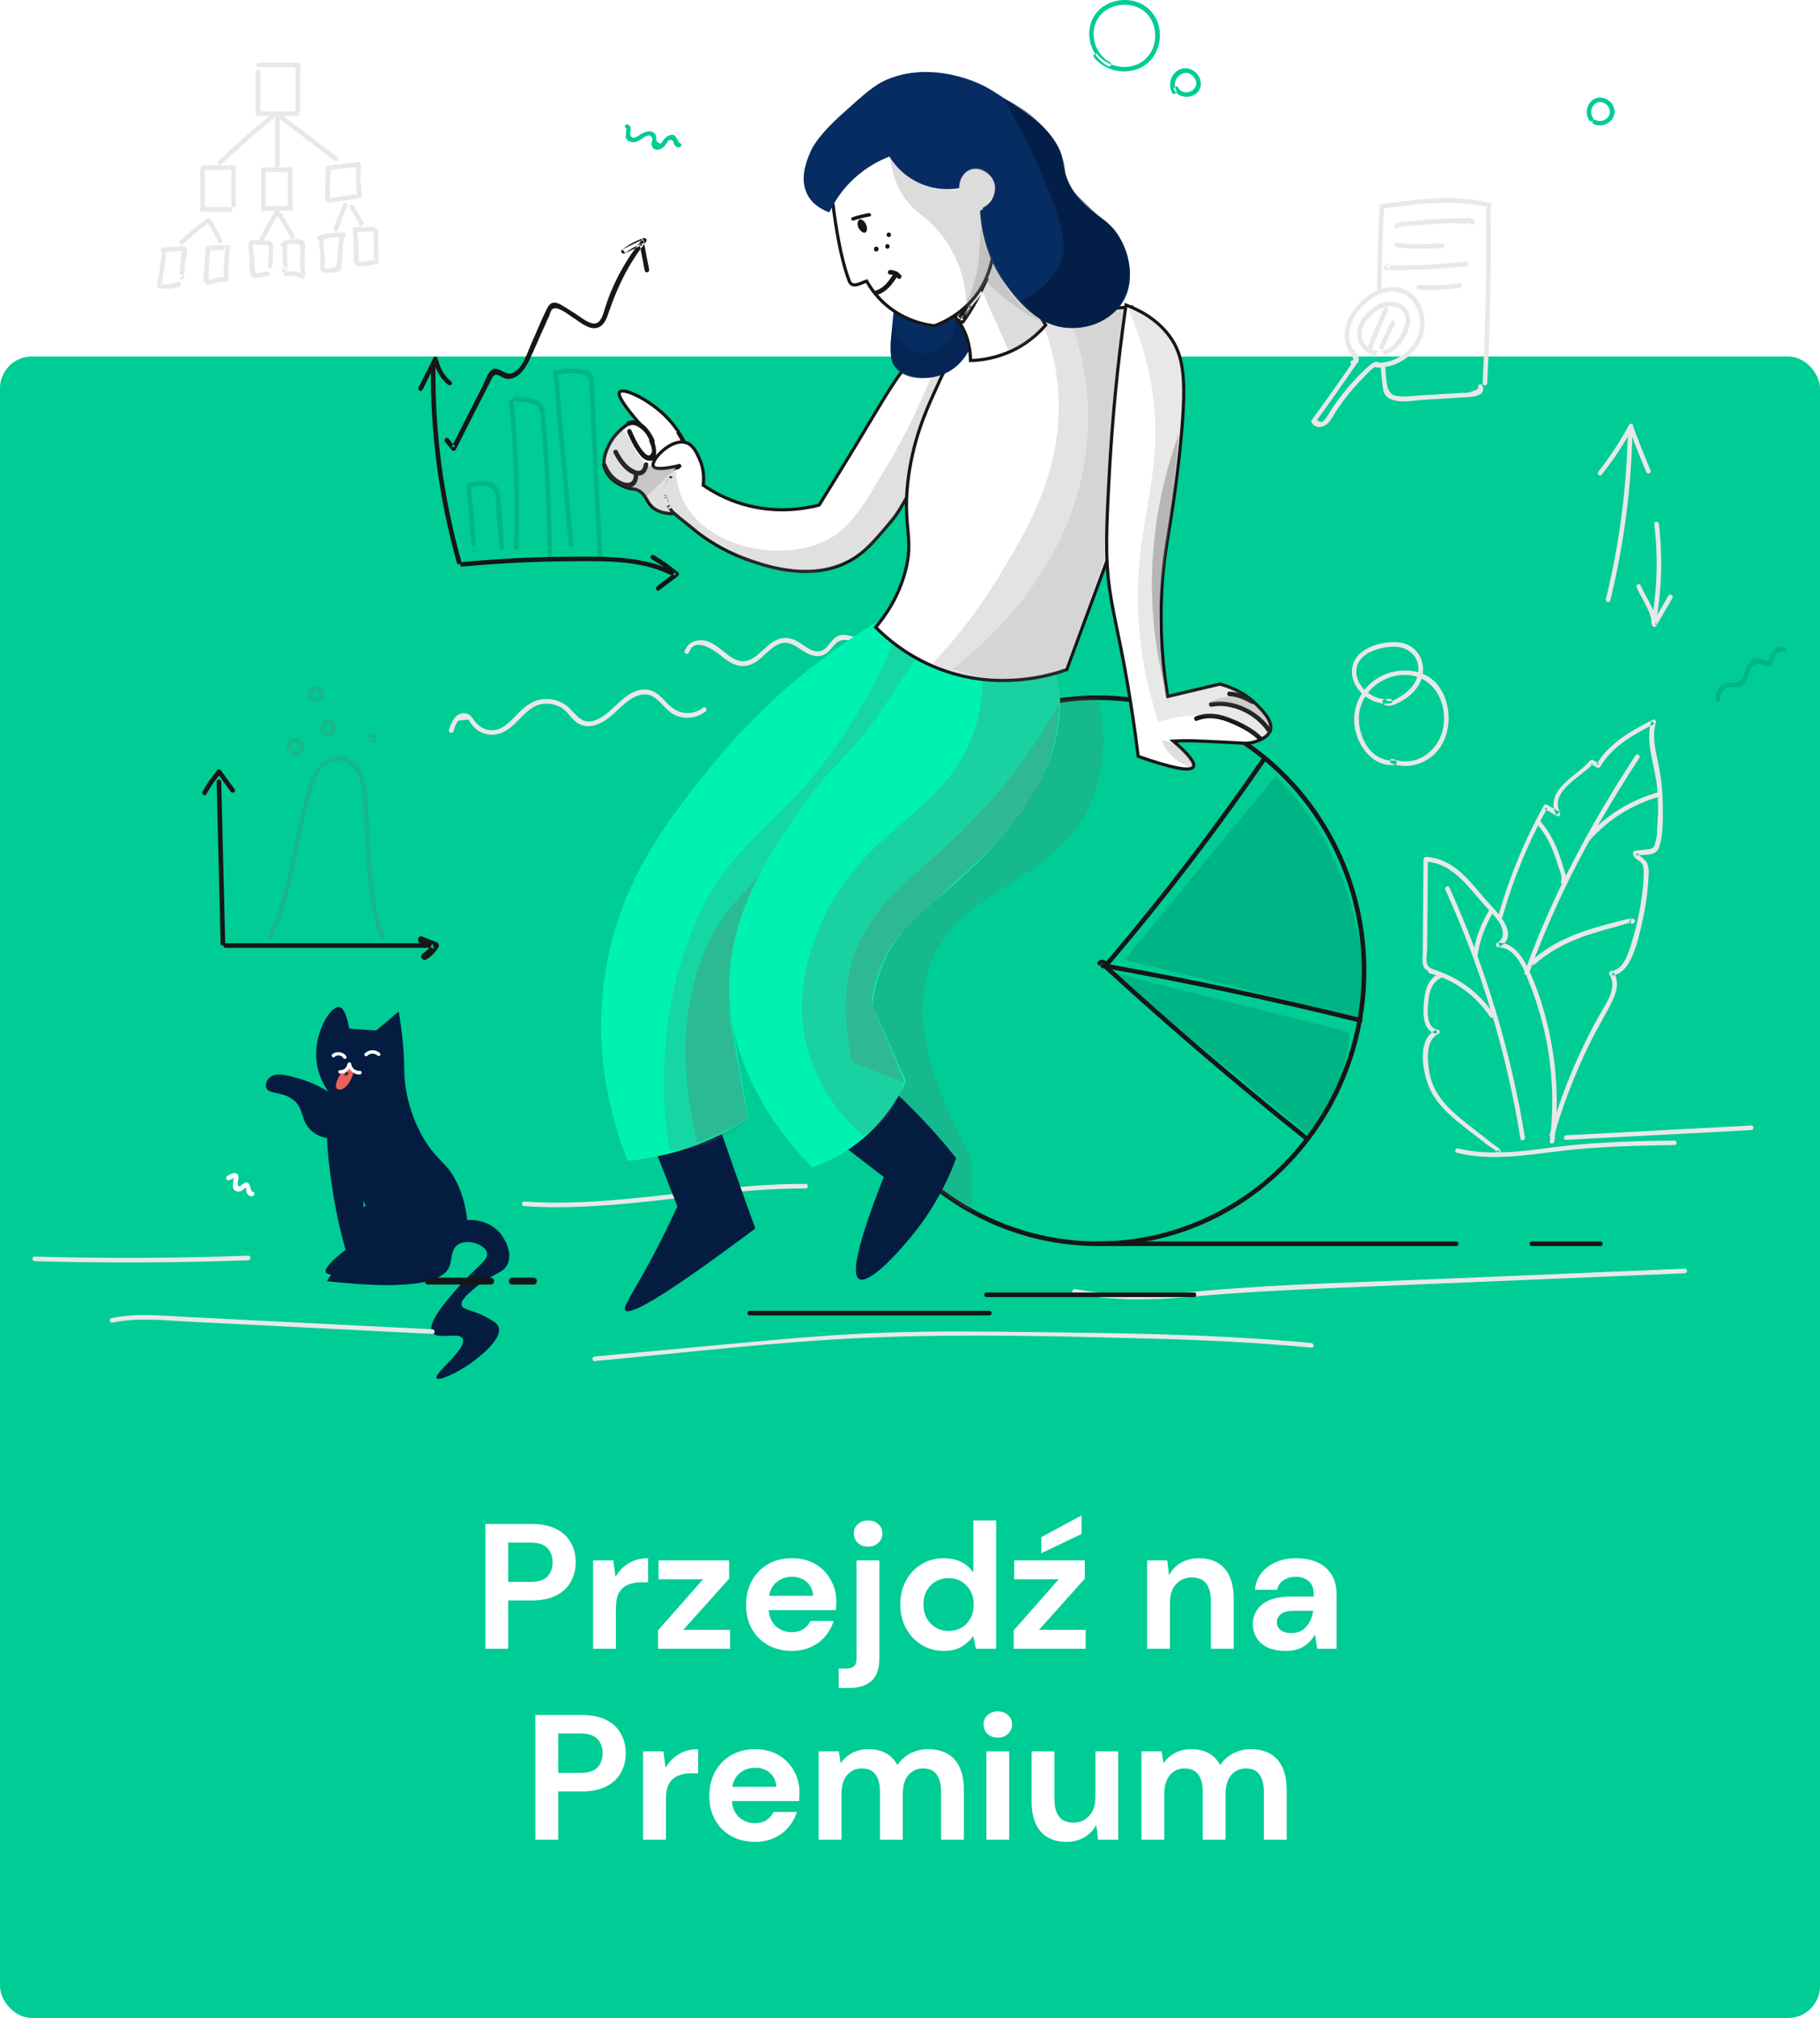 <svg width="286" height="317" viewBox="0 0 286 317" fill="none" xmlns="http://www.w3.org/2000/svg">
<g clip-path="url(#clip0)">
<g filter="url(#filter0_d)">
<rect y="56" width="286" height="261" rx="5" fill="#00CC96"/>
</g>
<path d="M76.271 259V239.4H83.523C85.091 239.4 86.388 239.661 87.415 240.184C88.442 240.707 89.207 241.425 89.711 242.34C90.215 243.255 90.467 244.281 90.467 245.42C90.467 246.503 90.225 247.501 89.739 248.416C89.254 249.312 88.498 250.04 87.471 250.6C86.445 251.141 85.129 251.412 83.523 251.412H79.855V259H76.271ZM79.855 248.5H83.299C84.55 248.5 85.446 248.229 85.987 247.688C86.547 247.128 86.827 246.372 86.827 245.42C86.827 244.449 86.547 243.693 85.987 243.152C85.446 242.592 84.55 242.312 83.299 242.312H79.855V248.5ZM93.195 259V245.112H96.387L96.723 247.716C97.227 246.82 97.908 246.111 98.767 245.588C99.644 245.047 100.671 244.776 101.847 244.776V248.556H100.839C100.055 248.556 99.355 248.677 98.739 248.92C98.123 249.163 97.638 249.583 97.283 250.18C96.947 250.777 96.779 251.608 96.779 252.672V259H93.195ZM103.401 259V256.116L110.485 248.08H103.485V245.112H114.573V247.996L107.377 256.032H114.713V259H103.401ZM124.443 259.336C123.043 259.336 121.802 259.037 120.719 258.44C119.636 257.843 118.787 257.003 118.171 255.92C117.555 254.837 117.247 253.587 117.247 252.168C117.247 250.731 117.546 249.452 118.143 248.332C118.759 247.212 119.599 246.344 120.663 245.728C121.746 245.093 123.015 244.776 124.471 244.776C125.834 244.776 127.038 245.075 128.083 245.672C129.128 246.269 129.94 247.091 130.519 248.136C131.116 249.163 131.415 250.311 131.415 251.58C131.415 251.785 131.406 252 131.387 252.224C131.387 252.448 131.378 252.681 131.359 252.924H120.803C120.878 254.007 121.251 254.856 121.923 255.472C122.614 256.088 123.444 256.396 124.415 256.396C125.143 256.396 125.75 256.237 126.235 255.92C126.739 255.584 127.112 255.155 127.355 254.632H130.995C130.734 255.509 130.295 256.312 129.679 257.04C129.082 257.749 128.335 258.309 127.439 258.72C126.562 259.131 125.563 259.336 124.443 259.336ZM124.471 247.688C123.594 247.688 122.819 247.94 122.147 248.444C121.475 248.929 121.046 249.676 120.859 250.684H127.775C127.719 249.769 127.383 249.041 126.767 248.5C126.151 247.959 125.386 247.688 124.471 247.688ZM136.417 242.956C135.764 242.956 135.223 242.76 134.793 242.368C134.383 241.976 134.177 241.481 134.177 240.884C134.177 240.287 134.383 239.801 134.793 239.428C135.223 239.036 135.764 238.84 136.417 238.84C137.071 238.84 137.603 239.036 138.013 239.428C138.443 239.801 138.657 240.287 138.657 240.884C138.657 241.481 138.443 241.976 138.013 242.368C137.603 242.76 137.071 242.956 136.417 242.956ZM131.797 265.16V262.108H132.889C133.505 262.108 133.944 261.987 134.205 261.744C134.467 261.501 134.597 261.091 134.597 260.512V245.112H138.181V260.512C138.181 262.192 137.752 263.387 136.893 264.096C136.053 264.805 134.905 265.16 133.449 265.16H131.797ZM148.306 259.336C146.999 259.336 145.832 259.019 144.806 258.384C143.779 257.749 142.967 256.881 142.37 255.78C141.772 254.679 141.474 253.428 141.474 252.028C141.474 250.628 141.772 249.387 142.37 248.304C142.967 247.203 143.779 246.344 144.806 245.728C145.832 245.093 146.999 244.776 148.306 244.776C149.351 244.776 150.266 244.972 151.05 245.364C151.834 245.756 152.468 246.307 152.954 247.016V238.84H156.538V259H153.346L152.954 257.012C152.506 257.628 151.908 258.169 151.162 258.636C150.434 259.103 149.482 259.336 148.306 259.336ZM149.062 256.2C150.219 256.2 151.162 255.817 151.89 255.052C152.636 254.268 153.01 253.269 153.01 252.056C153.01 250.843 152.636 249.853 151.89 249.088C151.162 248.304 150.219 247.912 149.062 247.912C147.923 247.912 146.98 248.295 146.234 249.06C145.487 249.825 145.114 250.815 145.114 252.028C145.114 253.241 145.487 254.24 146.234 255.024C146.98 255.808 147.923 256.2 149.062 256.2ZM159.291 259V256.116L166.375 248.08H159.375V245.112H170.463V247.996L163.267 256.032H170.603V259H159.291ZM163.631 243.992V241.472L169.959 238.056V240.968L163.631 243.992ZM180.258 259V245.112H183.422L183.702 247.464C184.131 246.643 184.747 245.989 185.55 245.504C186.371 245.019 187.332 244.776 188.434 244.776C190.151 244.776 191.486 245.317 192.438 246.4C193.389 247.483 193.865 249.069 193.865 251.16V259H190.282V251.496C190.282 250.301 190.039 249.387 189.554 248.752C189.068 248.117 188.312 247.8 187.286 247.8C186.278 247.8 185.447 248.155 184.794 248.864C184.159 249.573 183.842 250.563 183.842 251.832V259H180.258ZM202.081 259.336C200.886 259.336 199.906 259.149 199.141 258.776C198.375 258.384 197.806 257.871 197.433 257.236C197.059 256.601 196.873 255.901 196.873 255.136C196.873 253.848 197.377 252.803 198.385 252C199.393 251.197 200.905 250.796 202.921 250.796H206.449V250.46C206.449 249.508 206.178 248.808 205.637 248.36C205.095 247.912 204.423 247.688 203.621 247.688C202.893 247.688 202.258 247.865 201.717 248.22C201.175 248.556 200.839 249.06 200.709 249.732H197.209C197.302 248.724 197.638 247.847 198.217 247.1C198.814 246.353 199.579 245.784 200.513 245.392C201.446 244.981 202.491 244.776 203.649 244.776C205.627 244.776 207.186 245.271 208.325 246.26C209.463 247.249 210.033 248.649 210.033 250.46V259H206.981L206.645 256.76C206.234 257.507 205.655 258.123 204.909 258.608C204.181 259.093 203.238 259.336 202.081 259.336ZM202.893 256.536C203.919 256.536 204.713 256.2 205.273 255.528C205.851 254.856 206.215 254.025 206.365 253.036H203.313C202.361 253.036 201.679 253.213 201.269 253.568C200.858 253.904 200.653 254.324 200.653 254.828C200.653 255.369 200.858 255.789 201.269 256.088C201.679 256.387 202.221 256.536 202.893 256.536ZM84.132 289V269.4H91.385C92.953 269.4 94.25 269.661 95.276 270.184C96.303 270.707 97.069 271.425 97.573 272.34C98.076 273.255 98.329 274.281 98.329 275.42C98.329 276.503 98.086 277.501 97.6 278.416C97.115 279.312 96.359 280.04 95.332 280.6C94.306 281.141 92.99 281.412 91.385 281.412H87.716V289H84.132ZM87.716 278.5H91.16C92.411 278.5 93.307 278.229 93.849 277.688C94.409 277.128 94.689 276.372 94.689 275.42C94.689 274.449 94.409 273.693 93.849 273.152C93.307 272.592 92.411 272.312 91.16 272.312H87.716V278.5ZM101.056 289V275.112H104.248L104.584 277.716C105.088 276.82 105.77 276.111 106.628 275.588C107.506 275.047 108.532 274.776 109.708 274.776V278.556H108.7C107.916 278.556 107.216 278.677 106.6 278.92C105.984 279.163 105.499 279.583 105.144 280.18C104.808 280.777 104.64 281.608 104.64 282.672V289H101.056ZM118.66 289.336C117.26 289.336 116.018 289.037 114.936 288.44C113.853 287.843 113.004 287.003 112.388 285.92C111.772 284.837 111.464 283.587 111.464 282.168C111.464 280.731 111.762 279.452 112.36 278.332C112.976 277.212 113.816 276.344 114.88 275.728C115.962 275.093 117.232 274.776 118.688 274.776C120.05 274.776 121.254 275.075 122.3 275.672C123.345 276.269 124.157 277.091 124.736 278.136C125.333 279.163 125.632 280.311 125.632 281.58C125.632 281.785 125.622 282 125.604 282.224C125.604 282.448 125.594 282.681 125.576 282.924H115.02C115.094 284.007 115.468 284.856 116.14 285.472C116.83 286.088 117.661 286.396 118.632 286.396C119.36 286.396 119.966 286.237 120.452 285.92C120.956 285.584 121.329 285.155 121.572 284.632H125.212C124.95 285.509 124.512 286.312 123.896 287.04C123.298 287.749 122.552 288.309 121.656 288.72C120.778 289.131 119.78 289.336 118.66 289.336ZM118.688 277.688C117.81 277.688 117.036 277.94 116.364 278.444C115.692 278.929 115.262 279.676 115.076 280.684H121.992C121.936 279.769 121.6 279.041 120.984 278.5C120.368 277.959 119.602 277.688 118.688 277.688ZM128.646 289V275.112H131.81L132.118 276.988C132.566 276.316 133.154 275.784 133.882 275.392C134.629 274.981 135.488 274.776 136.458 274.776C138.605 274.776 140.126 275.607 141.022 277.268C141.526 276.503 142.198 275.896 143.038 275.448C143.897 275 144.83 274.776 145.838 274.776C147.649 274.776 149.04 275.317 150.01 276.4C150.981 277.483 151.466 279.069 151.466 281.16V289H147.882V281.496C147.882 280.301 147.649 279.387 147.182 278.752C146.734 278.117 146.034 277.8 145.082 277.8C144.112 277.8 143.328 278.155 142.73 278.864C142.152 279.573 141.862 280.563 141.862 281.832V289H138.278V281.496C138.278 280.301 138.045 279.387 137.578 278.752C137.112 278.117 136.393 277.8 135.422 277.8C134.47 277.8 133.696 278.155 133.098 278.864C132.52 279.573 132.23 280.563 132.23 281.832V289H128.646ZM156.801 272.956C156.147 272.956 155.606 272.76 155.177 272.368C154.766 271.976 154.561 271.481 154.561 270.884C154.561 270.287 154.766 269.801 155.177 269.428C155.606 269.036 156.147 268.84 156.801 268.84C157.454 268.84 157.986 269.036 158.397 269.428C158.826 269.801 159.041 270.287 159.041 270.884C159.041 271.481 158.826 271.976 158.397 272.368C157.986 272.76 157.454 272.956 156.801 272.956ZM155.009 289V275.112H158.593V289H155.009ZM175.718 275.112V289H172.554L172.274 286.648C171.844 287.469 171.219 288.123 170.398 288.608C169.595 289.093 168.643 289.336 167.542 289.336C165.824 289.336 164.49 288.795 163.538 287.712C162.586 286.629 162.11 285.043 162.11 282.952V275.112H165.694V282.616C165.694 283.811 165.936 284.725 166.422 285.36C166.907 285.995 167.663 286.312 168.69 286.312C169.698 286.312 170.519 285.957 171.154 285.248C171.807 284.539 172.134 283.549 172.134 282.28V275.112H175.718ZM179.369 289V275.112H182.533L182.841 276.988C183.289 276.316 183.877 275.784 184.605 275.392C185.351 274.981 186.21 274.776 187.181 274.776C189.327 274.776 190.849 275.607 191.745 277.268C192.249 276.503 192.921 275.896 193.761 275.448C194.619 275 195.553 274.776 196.561 274.776C198.371 274.776 199.762 275.317 200.733 276.4C201.703 277.483 202.189 279.069 202.189 281.16V289H198.605V281.496C198.605 280.301 198.371 279.387 197.905 278.752C197.457 278.117 196.757 277.8 195.805 277.8C194.834 277.8 194.05 278.155 193.453 278.864C192.874 279.573 192.585 280.563 192.585 281.832V289H189.001V281.496C189.001 280.301 188.767 279.387 188.301 278.752C187.834 278.117 187.115 277.8 186.145 277.8C185.193 277.8 184.418 278.155 183.821 278.864C183.242 279.573 182.953 280.563 182.953 281.832V289H179.369Z" fill="white"/>
<path fill-rule="evenodd" clip-rule="evenodd" d="M223.692 135.162C223.668 139.05 223.62 142.962 223.596 146.85C223.596 147.81 223.572 148.77 223.572 149.706C223.572 150.354 223.428 151.17 223.692 151.794C224.1 152.85 225.468 152.562 225.972 153.45C226.02 153.282 226.068 153.114 226.092 152.946C224.34 153.81 223.884 155.754 223.74 157.554C223.62 159.282 223.548 162.066 225.804 162.402C225.78 162.186 225.756 161.97 225.708 161.754C222.3 163.314 223.668 169.41 225.108 171.858C226.164 173.658 227.724 175.122 229.332 176.418C230.244 177.162 231.156 177.858 232.092 178.578C232.644 179.01 233.196 179.418 233.724 179.85C234.012 180.066 235.236 180.738 235.284 181.146C235.38 181.026 235.452 180.906 235.548 180.81C235.572 180.81 235.572 180.81 235.596 180.81C235.644 180.978 235.692 181.146 235.716 181.314C235.74 181.29 235.74 181.266 235.764 181.242C235.956 180.834 235.356 180.474 235.14 180.882C235.116 180.906 235.116 180.93 235.092 180.954C234.996 181.146 235.044 181.314 235.212 181.458C235.38 181.602 235.5 181.602 235.716 181.53C235.86 181.482 236.004 181.338 235.98 181.194C235.884 180.45 235.14 180.114 234.564 179.682C233.724 179.01 232.86 178.362 232.02 177.69C230.436 176.466 228.828 175.242 227.46 173.802C225.924 172.194 224.868 170.322 224.556 168.09C224.292 166.266 224.052 163.338 226.068 162.402C226.332 162.282 226.284 161.778 225.972 161.754C224.052 161.466 224.316 158.73 224.46 157.266C224.604 155.826 225.012 154.314 226.428 153.618C226.596 153.522 226.644 153.282 226.548 153.114C226.044 152.25 224.82 152.418 224.364 151.65C224.004 151.074 224.244 149.73 224.268 149.034C224.268 148.074 224.292 147.114 224.292 146.178C224.316 142.53 224.34 138.858 224.388 135.21C224.412 134.706 223.692 134.682 223.692 135.162Z" fill="#E8E8E8"/>
<path fill-rule="evenodd" clip-rule="evenodd" d="M224.076 135.354C227.436 135.522 229.788 138.09 231.804 140.49C232.764 141.642 233.772 142.722 234.756 143.802C235.764 144.882 237.084 147.066 235.26 148.122C234.948 148.314 235.092 148.794 235.452 148.794C238.236 148.866 239.46 152.25 240.324 154.386C241.356 156.978 242.172 159.642 242.772 162.354C243.996 167.922 244.236 173.658 243.54 179.298C243.492 179.754 244.212 179.754 244.26 179.298C245.004 173.01 244.62 166.626 243.06 160.506C242.34 157.626 241.38 154.722 240.084 152.034C239.172 150.114 237.756 148.122 235.452 148.074C235.524 148.29 235.572 148.53 235.644 148.746C239.148 146.73 234.804 142.89 233.388 141.234C230.868 138.306 228.324 134.826 224.1 134.61C223.62 134.61 223.62 135.33 224.076 135.354Z" fill="#E8E8E8"/>
<path fill-rule="evenodd" clip-rule="evenodd" d="M236.124 143.994C237.804 138.042 240.156 132.306 243.18 126.906C243.012 126.954 242.844 127.002 242.676 127.026C243.324 127.41 243.996 127.794 244.644 128.178C244.98 128.37 245.292 127.986 245.148 127.674C243.42 124.218 248.604 122.01 250.356 119.946C250.212 119.97 250.068 119.994 249.924 119.994C250.26 120.186 250.62 120.378 250.956 120.57C251.124 120.666 251.34 120.618 251.46 120.45C253.38 117.186 256.764 115.362 260.028 113.682C259.86 113.538 259.668 113.418 259.5 113.274C258.468 116.658 260.1 120.354 260.412 123.738C260.58 125.562 260.604 127.41 260.46 129.258C260.388 130.17 260.46 131.538 260.1 132.354C260.1 132.954 259.764 133.29 259.068 133.41C258.852 133.434 258.66 133.458 258.444 133.482C257.964 133.53 257.46 133.578 256.98 133.626C256.788 133.65 256.596 133.77 256.62 133.986C256.644 134.466 256.788 134.61 257.148 134.922C257.604 135.306 257.964 135.354 258.18 136.026C258.3 136.386 258.3 136.794 258.3 137.154C258.276 139.098 257.988 141.09 257.652 143.01C257.316 144.882 256.836 146.73 256.26 148.53C255.756 150.042 255.084 152.298 253.212 152.538C252.972 152.562 252.732 152.826 252.9 153.09C254.292 155.226 252.228 157.818 251.22 159.666C250.116 161.634 249.108 163.65 248.172 165.69C246.3 169.746 244.764 173.946 243.516 178.242C243.396 178.698 244.092 178.89 244.212 178.434C245.628 173.49 247.476 168.69 249.732 164.082C250.788 161.898 252.06 159.834 253.164 157.674C253.956 156.114 254.58 154.29 253.548 152.706C253.452 152.898 253.332 153.066 253.236 153.258C254.652 153.09 255.564 152.082 256.188 150.858C257.124 148.986 257.628 146.826 258.084 144.786C258.588 142.53 258.924 140.226 259.044 137.922C259.092 137.154 259.164 136.29 258.828 135.57C258.636 135.09 257.412 134.346 257.388 134.01C257.268 134.13 257.148 134.25 257.028 134.37C258.372 134.226 260.292 134.562 260.748 133.026C261.348 131.106 261.324 128.73 261.3 126.762C261.3 124.65 261.084 122.562 260.7 120.498C260.268 118.17 259.5 115.842 260.22 113.49C260.316 113.178 259.956 112.938 259.692 113.082C256.308 114.834 252.828 116.73 250.86 120.114C251.028 120.066 251.196 120.018 251.364 119.994C251.028 119.802 250.668 119.61 250.332 119.418C250.212 119.346 249.996 119.346 249.9 119.466C247.884 121.842 242.58 124.098 244.572 128.058C244.74 127.89 244.908 127.722 245.076 127.554C244.428 127.17 243.756 126.786 243.108 126.402C242.94 126.306 242.7 126.354 242.604 126.522C239.58 131.994 237.18 137.778 235.476 143.778C235.284 144.258 235.98 144.45 236.124 143.994Z" fill="#E8E8E8"/>
<path fill-rule="evenodd" clip-rule="evenodd" d="M219.156 119.466C215.124 119.754 212.988 115.026 213.66 111.618C214.308 108.282 217.572 105.93 220.908 106.026C225.3 106.122 227.556 110.418 226.764 114.426C226.068 118.002 222.468 120.642 218.868 119.226C218.436 119.058 218.244 119.754 218.676 119.922C221.556 121.05 224.916 119.73 226.5 117.114C228.18 114.33 227.988 110.346 226.044 107.754C224.076 105.114 220.308 104.754 217.452 106.026C214.596 107.274 212.724 110.082 212.796 113.202C212.868 116.61 215.388 120.45 219.132 120.186C219.612 120.162 219.636 119.442 219.156 119.466Z" fill="#E8E8E8"/>
<path fill-rule="evenodd" clip-rule="evenodd" d="M255.996 66.738C254.604 69.33 252.996 71.778 251.172 74.082C250.884 74.442 251.388 74.946 251.676 74.586C253.548 72.234 255.204 69.738 256.62 67.098C256.836 66.69 256.212 66.33 255.996 66.738Z" fill="#E8E8E8"/>
<path fill-rule="evenodd" clip-rule="evenodd" d="M255.972 67.314C256.836 69.594 257.748 71.874 258.684 74.13C258.852 74.562 259.548 74.37 259.38 73.938C258.444 71.682 257.532 69.402 256.668 67.122C256.5 66.69 255.804 66.882 255.972 67.314Z" fill="#E8E8E8"/>
<path fill-rule="evenodd" clip-rule="evenodd" d="M255.804 67.65C255.636 76.578 254.484 85.458 252.348 94.122C252.228 94.578 252.924 94.77 253.044 94.314C255.204 85.578 256.356 76.65 256.524 67.65C256.548 67.17 255.828 67.17 255.804 67.65Z" fill="#E8E8E8"/>
<path fill-rule="evenodd" clip-rule="evenodd" d="M259.956 82.314C260.58 87.45 260.436 92.634 259.5 97.722C259.428 98.178 260.1 98.37 260.196 97.914C261.132 92.754 261.3 87.522 260.676 82.314C260.604 81.858 259.884 81.858 259.956 82.314Z" fill="#E8E8E8"/>
<path fill-rule="evenodd" clip-rule="evenodd" d="M257.196 92.298C258.036 94.218 259.5 95.97 259.596 98.13C259.62 98.49 260.076 98.634 260.268 98.322C261.108 96.858 261.972 95.394 262.812 93.93C263.052 93.522 262.428 93.162 262.188 93.57C261.348 95.034 260.484 96.498 259.644 97.962C259.86 98.034 260.1 98.082 260.316 98.154C260.22 95.826 258.708 94.026 257.82 91.962C257.628 91.506 257.004 91.866 257.196 92.298Z" fill="#E8E8E8"/>
<path fill-rule="evenodd" clip-rule="evenodd" d="M82.38 189.474C97.213 190.482 111.804 186.642 126.612 186.69C127.068 186.69 127.068 185.97 126.612 185.97C111.804 185.922 97.213 189.738 82.38 188.754C81.924 188.706 81.924 189.45 82.38 189.474Z" fill="#E8E8E8"/>
<path fill-rule="evenodd" clip-rule="evenodd" d="M71.268 114.882C71.388 114.474 71.508 114.066 71.7 113.682C71.82 113.514 71.916 113.37 72.036 113.202C72.54 113.154 73.068 113.082 73.572 113.034C73.716 113.13 73.836 113.418 73.932 113.562C74.292 114.066 74.676 114.498 75.228 114.834C76.284 115.458 77.556 115.602 78.684 115.17C81.636 114.09 82.74 110.178 86.34 110.562C87.3 110.658 88.212 111.042 88.908 111.714C89.436 112.218 89.844 112.842 90.396 113.322C91.38 114.138 92.604 114.258 93.78 113.826C95.22 113.322 96.324 112.242 97.404 111.21C98.868 109.842 101.004 108.186 102.948 109.65C104.22 110.586 104.964 112.026 106.548 112.53C108.036 113.01 109.62 112.722 110.868 111.786C111.228 111.522 110.868 110.874 110.508 111.162C108.78 112.458 106.62 112.242 105.108 110.73C104.1 109.746 103.236 108.522 101.748 108.354C98.244 107.922 96.42 112.194 93.444 113.178C91.188 113.922 90.444 111.906 88.956 110.802C87.852 109.986 86.46 109.65 85.092 109.866C83.652 110.082 82.548 110.946 81.54 111.93C80.364 113.106 79.116 114.714 77.292 114.714C76.068 114.714 75.132 114.042 74.46 113.082C74.076 112.554 73.764 112.122 73.068 112.05C71.556 111.906 70.908 113.49 70.548 114.666C70.428 115.122 71.124 115.314 71.268 114.882Z" fill="#E8E8E8"/>
<path fill-rule="evenodd" clip-rule="evenodd" d="M108.276 102.474C109.14 99.954 112.164 102.09 113.316 103.026C114.324 103.842 115.5 104.682 116.868 104.634C119.124 104.538 120.324 102.234 122.172 101.274C124.74 99.954 126.3 103.386 128.796 103.05C129.9 102.906 130.476 102.018 131.172 101.25C131.916 100.434 132.684 100.434 133.74 100.674C134.724 100.914 135.732 101.154 136.716 101.394C137.172 101.514 137.364 100.818 136.908 100.698C135.924 100.458 134.916 100.218 133.932 99.978C133.26 99.81 132.588 99.618 131.916 99.81C130.596 100.218 130.212 101.97 128.892 102.282C127.476 102.618 126.084 101.034 124.86 100.53C123.828 100.098 122.82 100.098 121.836 100.626C120.78 101.178 119.988 102.114 119.052 102.858C118.428 103.362 117.732 103.818 116.916 103.866C115.668 103.938 114.636 103.074 113.724 102.354C112.62 101.49 111.444 100.458 109.932 100.578C108.852 100.65 107.964 101.226 107.604 102.258C107.436 102.714 108.132 102.906 108.276 102.474Z" fill="#E8E8E8"/>
<path fill-rule="evenodd" clip-rule="evenodd" d="M216.78 32.442C216.564 36.93 216.42 41.442 216.372 45.954C216.372 46.41 217.092 46.41 217.092 45.954C217.14 41.442 217.284 36.954 217.5 32.442C217.524 31.986 216.804 31.986 216.78 32.442Z" fill="#E8E8E8"/>
<path fill-rule="evenodd" clip-rule="evenodd" d="M217.26 32.778C222.804 32.01 228.444 31.266 233.964 32.562C234.42 32.658 234.612 31.986 234.156 31.866C228.516 30.522 222.732 31.29 217.068 32.082C216.612 32.13 216.804 32.826 217.26 32.778Z" fill="#E8E8E8"/>
<path fill-rule="evenodd" clip-rule="evenodd" d="M233.508 32.802C233.628 41.922 233.46 51.066 232.98 60.186C232.956 60.642 233.676 60.642 233.7 60.186C234.18 51.066 234.348 41.946 234.228 32.802C234.228 32.346 233.508 32.346 233.508 32.802Z" fill="#E8E8E8"/>
<path fill-rule="evenodd" clip-rule="evenodd" d="M216.972 57.738C217.092 58.89 217.14 60.09 217.356 61.218C217.476 61.77 217.668 62.154 218.148 62.49C219.66 63.474 222.108 62.898 223.764 62.802C226.116 62.658 228.492 62.514 230.844 62.37C231.9 62.298 233.58 62.01 232.932 60.546C232.74 60.114 232.116 60.498 232.308 60.906C232.428 61.17 231.084 61.602 230.844 61.65C230.46 61.722 230.052 61.698 229.668 61.722C228.972 61.77 228.252 61.818 227.556 61.842C226.14 61.938 224.724 62.01 223.308 62.106C222.012 62.178 220.572 62.442 219.276 62.154C217.644 61.77 217.86 59.13 217.692 57.762C217.644 57.282 216.924 57.282 216.972 57.738Z" fill="#E8E8E8"/>
<path fill-rule="evenodd" clip-rule="evenodd" d="M212.604 56.85C210.492 59.946 208.308 62.994 206.1 66.018C206.028 66.114 206.028 66.282 206.1 66.378C206.484 66.978 207.132 67.218 207.828 67.002C208.86 66.69 209.364 65.514 209.892 64.698C210.756 63.354 211.74 62.082 212.796 60.858C213.252 60.354 213.708 59.85 214.188 59.37C214.74 58.818 215.676 57.642 216.468 57.522C216.924 57.45 216.732 56.754 216.276 56.826C215.556 56.946 215.076 57.522 214.548 58.002C213.852 58.65 213.18 59.322 212.532 60.042C211.284 61.434 210.132 62.922 209.124 64.482C208.836 64.914 208.596 65.442 208.236 65.826C207.852 66.378 207.444 66.426 206.964 65.97C207.108 65.778 207.252 65.586 207.372 65.394C208.02 64.506 208.668 63.618 209.292 62.73C210.612 60.882 211.908 59.034 213.18 57.162C213.492 56.826 212.868 56.466 212.604 56.85Z" fill="#E8E8E8"/>
<path fill-rule="evenodd" clip-rule="evenodd" d="M216.348 57.738C219.324 57.81 222.18 56.01 223.356 53.274C224.412 50.802 223.836 47.586 221.604 45.954C219.036 44.106 215.748 45.498 213.756 47.514C212.58 48.714 211.596 50.226 211.356 51.906C211.26 52.578 211.284 53.25 211.452 53.898C211.548 54.282 211.692 54.642 211.884 54.978C211.932 55.074 213.036 56.634 212.556 56.61C212.1 56.562 212.1 57.282 212.556 57.33C213.3 57.402 213.684 56.73 213.468 56.058C213.3 55.506 212.772 55.122 212.484 54.618C212.052 53.826 211.956 52.914 212.076 52.026C212.484 48.954 215.748 45.738 218.916 45.786C222.036 45.81 223.668 49.29 223.02 52.026C222.3 55.002 219.372 57.09 216.348 56.994C215.868 57.018 215.868 57.738 216.348 57.738Z" fill="#E8E8E8"/>
<path fill-rule="evenodd" clip-rule="evenodd" d="M219.756 35.322L219.732 35.298C219.732 35.466 219.732 35.634 219.732 35.802C220.044 35.442 222.204 35.466 222.78 35.394C223.692 35.298 224.628 35.226 225.54 35.178C226.452 35.13 227.388 35.082 228.324 35.058C228.732 35.058 230.868 35.25 231.012 34.866C230.844 35.298 231.54 35.49 231.708 35.058C231.732 35.01 231.732 34.986 231.756 34.938C231.804 34.818 231.756 34.674 231.66 34.578C231.132 34.05 230.172 34.29 229.476 34.29C228.156 34.29 226.86 34.338 225.54 34.434C224.316 34.506 223.092 34.626 221.844 34.746C221.22 34.818 219.66 34.722 219.204 35.25C219.084 35.394 219.06 35.61 219.204 35.754L219.228 35.778C219.588 36.162 220.092 35.634 219.756 35.322Z" fill="#E8E8E8"/>
<path fill-rule="evenodd" clip-rule="evenodd" d="M219.42 38.826C221.844 39.162 224.196 39.066 226.62 38.97C227.076 38.946 227.076 38.226 226.62 38.25C224.244 38.346 221.964 38.442 219.612 38.13C219.156 38.082 218.964 38.778 219.42 38.826Z" fill="#E8E8E8"/>
<path fill-rule="evenodd" clip-rule="evenodd" d="M217.788 41.538C217.716 41.61 217.644 41.706 217.572 41.778C217.356 42.018 217.5 42.378 217.836 42.402C222.012 42.474 226.188 42.282 230.34 41.826C230.796 41.778 230.796 41.058 230.34 41.106C226.188 41.562 222.012 41.754 217.836 41.682C217.932 41.898 218.004 42.09 218.1 42.306C218.172 42.234 218.244 42.138 218.316 42.066C218.604 41.706 218.1 41.202 217.788 41.538Z" fill="#E8E8E8"/>
<path fill-rule="evenodd" clip-rule="evenodd" d="M222.948 45.474C225.132 45.642 227.316 45.546 229.476 45.186C229.932 45.114 229.74 44.418 229.284 44.49C227.172 44.826 225.06 44.922 222.948 44.754C222.468 44.73 222.468 45.45 222.948 45.474Z" fill="#E8E8E8"/>
<path fill-rule="evenodd" clip-rule="evenodd" d="M217.092 55.194C215.148 55.29 213.492 53.586 214.116 51.618C214.596 50.058 216.396 48.402 218.028 48.138C218.82 48.018 219.684 48.21 220.284 48.762C221.172 49.578 220.932 50.778 220.524 51.762C219.828 53.49 218.556 55.05 216.612 55.266C216.156 55.314 216.156 56.034 216.612 55.986C219.108 55.722 220.884 53.586 221.484 51.234C222.06 49.026 220.428 47.202 218.148 47.394C216.036 47.586 213.708 49.722 213.324 51.81C212.916 54.138 214.812 56.034 217.092 55.914C217.548 55.89 217.548 55.17 217.092 55.194Z" fill="#E8E8E8"/>
<path fill-rule="evenodd" clip-rule="evenodd" d="M217.5 48.45C216.54 50.514 215.652 52.602 214.86 54.714C214.692 55.146 215.388 55.338 215.556 54.906C216.348 52.842 217.188 50.802 218.124 48.81C218.316 48.378 217.716 48.018 217.5 48.45Z" fill="#E8E8E8"/>
<path fill-rule="evenodd" clip-rule="evenodd" d="M218.604 50.514C217.98 51.81 217.38 53.106 216.756 54.402C216.564 54.81 217.188 55.194 217.38 54.762C218.004 53.466 218.604 52.17 219.228 50.874C219.42 50.466 218.82 50.082 218.604 50.514Z" fill="#E8E8E8"/>
<path fill-rule="evenodd" clip-rule="evenodd" d="M40.188 11.322C40.188 13.506 40.188 15.714 40.188 17.898C40.188 18.354 40.908 18.354 40.908 17.898C40.908 15.714 40.908 13.506 40.908 11.322C40.908 10.866 40.188 10.866 40.188 11.322Z" fill="#E8E8E8"/>
<path fill-rule="evenodd" clip-rule="evenodd" d="M40.645 18.21C42.684 18.21 44.7 18.21 46.74 18.21C47.197 18.21 47.197 17.49 46.74 17.49C44.7 17.49 42.684 17.49 40.645 17.49C40.188 17.49 40.188 18.21 40.645 18.21Z" fill="#E8E8E8"/>
<path fill-rule="evenodd" clip-rule="evenodd" d="M47.172 17.442C47.172 15.066 47.172 12.666 47.172 10.29C47.172 9.834 46.453 9.834 46.453 10.29C46.453 12.666 46.453 15.066 46.453 17.442C46.453 17.898 47.172 17.898 47.172 17.442Z" fill="#E8E8E8"/>
<path fill-rule="evenodd" clip-rule="evenodd" d="M46.908 9.834C44.82 9.834 42.732 9.834 40.668 9.834C40.212 9.834 40.212 10.554 40.668 10.554C42.756 10.554 44.844 10.554 46.908 10.554C47.364 10.554 47.364 9.834 46.908 9.834Z" fill="#E8E8E8"/>
<path fill-rule="evenodd" clip-rule="evenodd" d="M43.236 18.594C43.236 21.042 43.236 23.466 43.236 25.914C43.236 26.37 43.956 26.37 43.956 25.914C43.956 23.466 43.956 21.042 43.956 18.594C43.956 18.138 43.236 18.138 43.236 18.594Z" fill="#E8E8E8"/>
<path fill-rule="evenodd" clip-rule="evenodd" d="M34.788 25.818C37.453 23.274 40.236 20.826 43.117 18.498C43.477 18.21 42.972 17.706 42.612 17.994C39.733 20.322 36.972 22.746 34.285 25.314C33.949 25.626 34.453 26.13 34.788 25.818Z" fill="#E8E8E8"/>
<path fill-rule="evenodd" clip-rule="evenodd" d="M44.005 18.738C46.885 20.922 49.764 23.106 52.645 25.29C53.005 25.578 53.364 24.954 53.005 24.666C50.124 22.482 47.245 20.298 44.364 18.114C44.005 17.826 43.645 18.45 44.005 18.738Z" fill="#E8E8E8"/>
<path fill-rule="evenodd" clip-rule="evenodd" d="M32.005 26.682C33.589 26.682 35.172 26.682 36.781 26.682C37.236 26.682 37.236 25.962 36.781 25.962C35.197 25.962 33.612 25.962 32.005 25.962C31.549 25.962 31.549 26.682 32.005 26.682Z" fill="#E8E8E8"/>
<path fill-rule="evenodd" clip-rule="evenodd" d="M36.348 26.826C36.348 28.626 36.348 30.45 36.348 32.25C36.348 32.706 37.068 32.706 37.068 32.25C37.068 30.45 37.068 28.626 37.068 26.826C37.068 26.346 36.348 26.346 36.348 26.826Z" fill="#E8E8E8"/>
<path fill-rule="evenodd" clip-rule="evenodd" d="M31.477 26.49C31.477 28.602 31.477 30.714 31.477 32.826C31.477 33.282 32.197 33.282 32.197 32.826C32.197 30.714 32.197 28.602 32.197 26.49C32.197 26.01 31.477 26.01 31.477 26.49Z" fill="#E8E8E8"/>
<path fill-rule="evenodd" clip-rule="evenodd" d="M31.765 33.258C33.252 33.258 34.717 33.258 36.205 33.258C36.66 33.258 36.66 32.538 36.205 32.538C34.717 32.538 33.252 32.538 31.765 32.538C31.308 32.538 31.308 33.258 31.765 33.258Z" fill="#E8E8E8"/>
<path fill-rule="evenodd" clip-rule="evenodd" d="M41.029 26.658C41.029 28.746 41.029 30.834 41.029 32.898C41.029 33.354 41.748 33.354 41.748 32.898C41.748 30.81 41.748 28.722 41.748 26.658C41.748 26.178 41.029 26.178 41.029 26.658Z" fill="#E8E8E8"/>
<path fill-rule="evenodd" clip-rule="evenodd" d="M41.388 33.09C42.852 33.09 44.292 33.09 45.756 33.09C46.212 33.09 46.212 32.37 45.756 32.37C44.292 32.37 42.852 32.37 41.388 32.37C40.932 32.37 40.932 33.09 41.388 33.09Z" fill="#E8E8E8"/>
<path fill-rule="evenodd" clip-rule="evenodd" d="M41.629 27.018C42.925 27.018 44.197 27.018 45.492 27.018C45.949 27.018 45.949 26.298 45.492 26.298C44.197 26.298 42.925 26.298 41.629 26.298C41.172 26.298 41.172 27.018 41.629 27.018Z" fill="#E8E8E8"/>
<path fill-rule="evenodd" clip-rule="evenodd" d="M45.228 26.562C45.228 28.53 45.228 30.498 45.228 32.49C45.228 32.946 45.949 32.946 45.949 32.49C45.949 30.522 45.949 28.554 45.949 26.562C45.949 26.106 45.228 26.106 45.228 26.562Z" fill="#E8E8E8"/>
<path fill-rule="evenodd" clip-rule="evenodd" d="M51.205 26.562C51.133 28.122 51.084 29.682 51.084 31.242C51.084 31.698 51.804 31.698 51.804 31.242C51.804 29.682 51.852 28.122 51.925 26.562C51.949 26.106 51.228 26.106 51.205 26.562Z" fill="#E8E8E8"/>
<path fill-rule="evenodd" clip-rule="evenodd" d="M51.517 26.73C53.1 26.562 54.684 26.37 56.269 26.202C56.724 26.154 56.724 25.434 56.269 25.482C54.684 25.65 53.1 25.842 51.517 26.01C51.06 26.058 51.036 26.778 51.517 26.73Z" fill="#E8E8E8"/>
<path fill-rule="evenodd" clip-rule="evenodd" d="M56.029 25.986C55.861 27.594 55.908 29.178 56.197 30.762C56.269 31.218 56.965 31.026 56.892 30.57C56.629 29.034 56.581 27.522 56.748 25.986C56.797 25.53 56.077 25.53 56.029 25.986Z" fill="#E8E8E8"/>
<path fill-rule="evenodd" clip-rule="evenodd" d="M51.756 31.866C53.34 31.626 54.924 31.386 56.508 31.146C56.964 31.074 56.772 30.378 56.316 30.45C54.732 30.69 53.148 30.93 51.564 31.17C51.108 31.242 51.3 31.914 51.756 31.866Z" fill="#E8E8E8"/>
<path fill-rule="evenodd" clip-rule="evenodd" d="M43.14 33.306C42.252 34.65 41.484 36.066 40.788 37.506C40.596 37.914 41.22 38.298 41.412 37.866C42.108 36.402 42.9 35.01 43.764 33.666C44.004 33.282 43.38 32.922 43.14 33.306Z" fill="#E8E8E8"/>
<path fill-rule="evenodd" clip-rule="evenodd" d="M43.356 33.594C44.244 34.794 45.012 36.042 45.66 37.362C45.876 37.77 46.5 37.41 46.284 37.002C45.612 35.682 44.844 34.41 43.98 33.234C43.716 32.85 43.092 33.21 43.356 33.594Z" fill="#E8E8E8"/>
<path fill-rule="evenodd" clip-rule="evenodd" d="M39.492 38.442C39.996 38.442 40.501 38.442 41.029 38.466C41.269 38.466 41.484 38.49 41.724 38.514C42.157 38.538 42.108 38.394 42.181 38.778C42.349 39.69 42.157 40.866 42.084 41.802C42.036 42.258 42.757 42.258 42.804 41.802C42.852 41.082 42.901 40.338 42.901 39.618C42.901 39.21 43.02 38.538 42.804 38.154C42.589 37.794 42.084 37.842 41.724 37.818C40.98 37.77 40.236 37.746 39.492 37.746C39.036 37.722 39.036 38.442 39.492 38.442Z" fill="#E8E8E8"/>
<path fill-rule="evenodd" clip-rule="evenodd" d="M39.013 38.418C39.084 39.258 39.157 40.074 39.228 40.914C39.276 41.586 39.181 42.57 39.444 43.218C39.541 43.482 39.66 43.578 39.925 43.626C40.548 43.746 41.484 43.434 42.108 43.338C42.565 43.266 42.373 42.594 41.916 42.642C41.484 42.69 40.812 42.954 40.404 42.858C39.949 42.738 40.044 42.114 40.02 41.634C39.925 40.554 39.828 39.498 39.733 38.418C39.684 37.962 38.965 37.938 39.013 38.418Z" fill="#E8E8E8"/>
<path fill-rule="evenodd" clip-rule="evenodd" d="M44.437 38.322C44.389 39.018 44.364 39.738 44.389 40.434C44.389 40.602 44.605 42.186 44.532 42.234C44.653 42.21 44.773 42.162 44.892 42.138C44.868 42.138 44.844 42.114 44.797 42.114C44.892 42.234 44.965 42.354 45.06 42.45C45.06 42.426 45.06 42.402 45.06 42.354C44.965 42.474 44.892 42.594 44.797 42.69C44.821 42.69 44.844 42.69 44.868 42.666C45.325 42.57 45.133 41.874 44.676 41.97C44.653 41.97 44.629 41.97 44.605 41.994C44.437 42.018 44.34 42.186 44.34 42.33C44.34 42.354 44.34 42.378 44.34 42.426C44.34 42.57 44.461 42.738 44.605 42.762C45.228 42.882 45.228 42.306 45.205 41.85C45.108 40.65 45.06 39.474 45.157 38.25C45.181 37.842 44.461 37.866 44.437 38.322Z" fill="#E8E8E8"/>
<path fill-rule="evenodd" clip-rule="evenodd" d="M44.868 38.49C44.868 38.322 46.404 38.274 46.62 38.298C47.221 38.394 47.1 38.442 47.197 38.874C47.269 39.162 47.172 39.57 47.148 39.858C47.124 40.458 47.124 41.034 47.148 41.634C47.148 41.97 47.389 42.978 47.221 43.218C47.389 43.17 47.556 43.122 47.724 43.098C47.7 43.098 47.676 43.074 47.653 43.074C47.7 43.218 47.773 43.338 47.821 43.482C47.821 43.458 47.844 43.434 47.844 43.41C47.965 42.954 47.269 42.762 47.148 43.218C47.148 43.242 47.124 43.266 47.124 43.29C47.077 43.434 47.148 43.626 47.292 43.698C47.316 43.698 47.34 43.722 47.364 43.722C47.556 43.794 47.748 43.77 47.868 43.602C48.036 43.362 47.965 43.122 47.941 42.834C47.916 42.186 47.868 41.514 47.868 40.866C47.868 40.218 47.892 39.546 47.916 38.898C47.941 38.61 48.013 38.226 47.821 37.962C47.413 37.41 46.117 37.578 45.589 37.65C44.989 37.722 44.197 37.794 44.148 38.514C44.148 38.946 44.868 38.946 44.868 38.49Z" fill="#E8E8E8"/>
<path fill-rule="evenodd" clip-rule="evenodd" d="M44.941 43.362C45.66 43.314 46.38 43.386 47.077 43.554C47.532 43.674 47.724 42.978 47.269 42.858C46.501 42.642 45.733 42.57 44.941 42.618C44.461 42.666 44.461 43.386 44.941 43.362Z" fill="#E8E8E8"/>
<path fill-rule="evenodd" clip-rule="evenodd" d="M53.965 32.01C53.389 33.282 52.885 34.602 52.428 35.922C52.285 36.354 52.98 36.546 53.124 36.114C53.556 34.842 54.036 33.594 54.589 32.37C54.781 31.938 54.157 31.578 53.965 32.01Z" fill="#E8E8E8"/>
<path fill-rule="evenodd" clip-rule="evenodd" d="M50.292 37.698C51.492 37.362 52.717 37.194 53.989 37.242C54.444 37.266 54.444 36.546 53.989 36.522C52.669 36.474 51.373 36.642 50.1 37.002C49.645 37.122 49.837 37.818 50.292 37.698Z" fill="#E8E8E8"/>
<path fill-rule="evenodd" clip-rule="evenodd" d="M50.268 37.362C50.052 38.034 50.22 38.658 50.292 39.33C50.364 40.146 50.364 40.938 50.34 41.754C50.292 42.81 50.556 42.93 51.612 42.834C52.332 42.762 53.316 42.954 53.58 42.162C53.82 41.394 53.748 40.362 53.82 39.546C53.892 38.682 53.988 37.794 54.06 36.93C54.108 36.474 53.388 36.474 53.34 36.93C53.244 37.938 53.148 38.97 53.052 39.978C53.004 40.386 53.028 40.89 52.932 41.298C52.788 41.97 52.716 42.018 52.02 42.09C51.804 42.114 51.612 42.138 51.396 42.162C50.988 42.306 50.868 42.186 51.036 41.778C50.94 41.442 51.084 40.914 51.06 40.554C51.036 39.642 50.676 38.418 50.94 37.554C51.108 37.098 50.412 36.906 50.268 37.362Z" fill="#E8E8E8"/>
<path fill-rule="evenodd" clip-rule="evenodd" d="M54.972 32.682C55.524 33.522 56.004 34.41 56.46 35.322C56.652 35.73 57.276 35.37 57.084 34.962C56.652 34.05 56.148 33.186 55.596 32.322C55.332 31.914 54.708 32.274 54.972 32.682Z" fill="#E8E8E8"/>
<path fill-rule="evenodd" clip-rule="evenodd" d="M55.788 36.378C56.989 36.378 58.188 36.378 59.389 36.378C59.844 36.378 59.844 35.658 59.389 35.658C59.316 35.658 59.245 35.658 59.172 35.658C58.717 35.658 58.717 36.378 59.172 36.378C59.245 36.378 59.316 36.378 59.389 36.378C59.844 36.378 59.844 35.658 59.389 35.658C58.188 35.658 56.989 35.658 55.788 35.658C55.309 35.658 55.309 36.378 55.788 36.378Z" fill="#E8E8E8"/>
<path fill-rule="evenodd" clip-rule="evenodd" d="M55.428 36.354C55.525 37.266 55.596 38.178 55.62 39.09C55.645 39.738 55.428 40.842 55.717 41.442C55.885 41.802 56.1 41.85 56.484 41.85C57.373 41.826 58.333 41.61 59.221 41.49C59.364 41.466 59.484 41.274 59.484 41.154C59.461 39.522 59.437 37.914 59.413 36.282C59.413 35.826 58.693 35.826 58.693 36.282C58.717 37.914 58.74 39.522 58.764 41.154C58.861 41.034 58.932 40.914 59.029 40.818C58.453 40.89 57.877 40.962 57.3 41.058C57.108 41.082 56.556 41.25 56.389 41.106C56.269 41.01 56.389 40.266 56.389 40.122C56.364 38.874 56.292 37.626 56.172 36.402C56.1 35.898 55.38 35.898 55.428 36.354Z" fill="#E8E8E8"/>
<path fill-rule="evenodd" clip-rule="evenodd" d="M28.788 38.322C30.037 37.17 31.308 36.09 32.676 35.106C33.036 34.842 32.676 34.218 32.316 34.482C30.901 35.514 29.556 36.618 28.285 37.818C27.948 38.13 28.453 38.634 28.788 38.322Z" fill="#E8E8E8"/>
<path fill-rule="evenodd" clip-rule="evenodd" d="M32.461 34.794C33.181 35.826 33.781 36.906 34.261 38.034C34.453 38.466 35.077 38.082 34.885 37.674C34.38 36.522 33.781 35.442 33.084 34.434C32.821 34.05 32.197 34.41 32.461 34.794Z" fill="#E8E8E8"/>
<path fill-rule="evenodd" clip-rule="evenodd" d="M25.596 39.642C26.244 39.594 26.869 39.546 27.517 39.498C27.805 39.474 28.116 39.402 28.381 39.426C28.716 39.306 28.812 39.33 28.669 39.522C28.573 39.666 28.524 39.81 28.549 39.978C28.285 41.154 28.236 42.402 28.189 43.602C28.404 43.506 28.596 43.434 28.812 43.338C28.788 43.314 28.765 43.29 28.741 43.242C28.428 42.906 27.924 43.41 28.236 43.746C28.261 43.77 28.285 43.794 28.308 43.842C28.524 44.082 28.909 43.89 28.933 43.578C28.956 42.546 29.052 41.514 29.197 40.506C29.268 40.074 29.581 39.354 29.317 38.922C29.101 38.586 28.741 38.658 28.404 38.682C27.468 38.754 26.556 38.826 25.62 38.898C25.14 38.97 25.14 39.69 25.596 39.642Z" fill="#E8E8E8"/>
<path fill-rule="evenodd" clip-rule="evenodd" d="M26.076 38.946C26.052 38.946 26.028 38.946 25.98 38.946C25.86 38.946 25.74 39.018 25.668 39.114C25.284 39.762 25.308 40.89 25.188 41.634C25.02 42.69 24.852 43.746 24.684 44.802C24.66 44.994 24.732 45.21 24.924 45.234C26.052 45.474 27.108 45.426 28.188 45.018C28.62 44.85 28.428 44.154 27.996 44.322C27.036 44.682 26.124 44.754 25.116 44.538C25.188 44.682 25.284 44.826 25.356 44.97C25.428 44.49 26.268 39.666 26.028 39.642C26.532 39.714 26.532 38.994 26.076 38.946Z" fill="#E8E8E8"/>
<path fill-rule="evenodd" clip-rule="evenodd" d="M32.604 38.826L32.58 38.85C32.748 38.85 32.916 38.85 33.084 38.85C33.06 38.85 33.06 38.826 33.036 38.826C33.036 38.994 33.036 39.162 33.036 39.33C33.06 39.306 33.492 39.306 33.588 39.306C33.852 39.282 34.14 39.258 34.404 39.258C34.908 39.234 35.412 39.258 35.916 39.306C35.82 39.09 35.748 38.898 35.652 38.682C35.604 38.706 35.556 38.754 35.532 38.778C35.076 38.826 35.076 39.546 35.532 39.498C35.796 39.474 35.988 39.402 36.18 39.186C36.396 38.946 36.252 38.586 35.916 38.562C35.22 38.514 34.524 38.49 33.828 38.538C33.492 38.562 32.796 38.49 32.556 38.802C32.436 38.946 32.388 39.186 32.556 39.306C32.58 39.306 32.58 39.33 32.604 39.33C32.748 39.45 32.988 39.498 33.108 39.33L33.132 39.306C33.42 38.994 32.916 38.49 32.604 38.826Z" fill="#E8E8E8"/>
<path fill-rule="evenodd" clip-rule="evenodd" d="M32.316 38.994C32.244 39.978 32.172 40.962 32.124 41.946C32.1 42.498 31.788 43.914 32.124 44.418C32.292 44.658 32.46 44.754 32.772 44.73C33.084 44.73 33.42 44.514 33.708 44.442C34.284 44.274 34.884 44.226 35.484 44.226C35.94 44.226 35.94 43.506 35.484 43.506C34.956 43.506 34.428 43.554 33.9 43.674C33.66 43.722 33.204 43.986 32.988 43.938C32.82 44.058 32.748 44.034 32.796 43.842C32.772 43.65 32.772 43.458 32.796 43.242C32.82 41.85 32.94 40.434 33.036 39.042C33.084 38.514 32.364 38.514 32.316 38.994Z" fill="#E8E8E8"/>
<path fill-rule="evenodd" clip-rule="evenodd" d="M35.413 39.066C35.221 40.674 35.124 42.282 35.148 43.914C35.148 44.37 35.868 44.37 35.868 43.914C35.844 42.282 35.941 40.674 36.133 39.066C36.205 38.61 35.484 38.61 35.413 39.066Z" fill="#E8E8E8"/>
<path fill-rule="evenodd" clip-rule="evenodd" d="M227.124 139.746C232.788 152.202 236.748 165.354 238.932 178.866C239.004 179.322 239.7 179.13 239.628 178.674C237.42 165.114 233.436 151.89 227.748 139.386C227.556 138.978 226.932 139.338 227.124 139.746Z" fill="#E8E8E8"/>
<path fill-rule="evenodd" clip-rule="evenodd" d="M257.004 118.674C249.996 129.378 243.9 140.658 239.58 152.73C239.412 153.162 240.108 153.354 240.276 152.922C244.572 140.898 250.644 129.69 257.628 119.034C257.868 118.65 257.244 118.29 257.004 118.674Z" fill="#E8E8E8"/>
<path fill-rule="evenodd" clip-rule="evenodd" d="M224.676 152.898C228.564 153.954 231.9 156.354 234.132 159.714C234.396 160.098 235.02 159.738 234.756 159.354C232.428 155.85 228.948 153.306 224.868 152.202C224.412 152.082 224.22 152.778 224.676 152.898Z" fill="#E8E8E8"/>
<path fill-rule="evenodd" clip-rule="evenodd" d="M234.036 142.938C232.716 145.122 231.828 147.498 231.468 150.042C231.396 150.498 232.092 150.69 232.164 150.234C232.524 147.762 233.364 145.434 234.66 143.298C234.9 142.914 234.276 142.554 234.036 142.938Z" fill="#E8E8E8"/>
<path fill-rule="evenodd" clip-rule="evenodd" d="M241.5 129.45C242.676 130.746 243.492 132.234 244.116 133.842C244.404 134.562 244.644 135.306 244.86 136.026C245.076 136.722 245.58 137.754 245.292 138.45C245.124 138.882 245.82 139.074 245.988 138.642C246.276 137.946 245.988 137.25 245.772 136.578C245.484 135.594 245.172 134.61 244.788 133.65C244.116 131.922 243.228 130.314 241.98 128.922C241.692 128.586 241.188 129.09 241.5 129.45Z" fill="#E8E8E8"/>
<path fill-rule="evenodd" clip-rule="evenodd" d="M249.636 132.21C252.636 128.754 256.524 126.306 260.94 125.106C261.396 124.986 261.204 124.29 260.748 124.41C256.236 125.634 252.204 128.154 249.132 131.682C248.844 132.042 249.348 132.57 249.636 132.21Z" fill="#E8E8E8"/>
<path fill-rule="evenodd" clip-rule="evenodd" d="M241.164 151.482C243.324 149.562 245.868 148.218 248.556 147.21C249.78 146.754 251.004 146.394 252.252 146.034C252.948 145.842 253.62 145.674 254.316 145.482C254.652 145.41 256.068 144.834 256.332 144.978C256.284 144.81 256.236 144.642 256.212 144.474C256.188 144.498 256.188 144.522 256.164 144.546C256.332 144.498 256.5 144.45 256.668 144.426C256.644 144.426 256.62 144.402 256.596 144.402C256.188 144.186 255.828 144.81 256.236 145.026C256.26 145.026 256.284 145.05 256.308 145.05C256.476 145.146 256.692 145.098 256.812 144.93C256.836 144.906 256.836 144.882 256.86 144.858C256.956 144.69 256.908 144.474 256.74 144.354C256.404 144.162 256.044 144.33 255.684 144.402C254.868 144.594 254.052 144.786 253.236 145.002C251.676 145.41 250.116 145.866 248.58 146.394C245.7 147.426 242.964 148.842 240.684 150.906C240.324 151.266 240.828 151.794 241.164 151.482Z" fill="#E8E8E8"/>
<path fill-rule="evenodd" clip-rule="evenodd" d="M228.924 181.098C234.372 182.418 239.916 181.434 245.364 180.786C251.268 180.09 257.196 179.97 263.124 179.874C263.58 179.874 263.58 179.154 263.124 179.154C257.34 179.25 251.556 179.37 245.82 180.018C240.276 180.666 234.636 181.746 229.116 180.402C228.684 180.282 228.492 180.978 228.924 181.098Z" fill="#E8E8E8"/>
<path fill-rule="evenodd" clip-rule="evenodd" d="M246.108 179.058C255.804 178.554 265.5 178.026 275.196 177.522C275.652 177.498 275.652 176.778 275.196 176.802C265.5 177.306 255.804 177.834 246.108 178.338C245.652 178.362 245.652 179.082 246.108 179.058Z" fill="#E8E8E8"/>
<path fill-rule="evenodd" clip-rule="evenodd" d="M218.34 109.77C215.964 110.226 213.06 107.946 213.132 105.426C213.228 102.57 216.804 101.61 219.084 101.586C221.604 101.586 223.38 103.53 222.78 106.074C222.516 107.178 221.82 108.09 220.956 108.786C220.452 109.194 218.412 110.682 217.836 109.962C217.548 109.602 217.044 110.106 217.332 110.466C218.1 111.426 219.684 110.442 220.5 109.986C221.748 109.242 222.876 108.114 223.356 106.722C224.316 103.914 222.612 101.106 219.66 100.89C216.852 100.674 212.508 101.97 212.436 105.426C212.388 108.45 215.7 110.994 218.556 110.466C218.988 110.394 218.796 109.698 218.34 109.77Z" fill="#E8E8E8"/>
<path fill-rule="evenodd" clip-rule="evenodd" d="M34.117 121.074C33.228 122.082 32.461 123.186 31.812 124.386C31.596 124.794 32.221 125.154 32.437 124.746C33.06 123.618 33.781 122.562 34.645 121.578C34.932 121.242 34.428 120.714 34.117 121.074Z" fill="#161616"/>
<path fill-rule="evenodd" clip-rule="evenodd" d="M34.093 121.362C34.812 122.37 35.532 123.354 36.252 124.362C36.517 124.746 37.141 124.386 36.877 124.002C36.157 122.994 35.437 122.01 34.717 121.002C34.428 120.618 33.804 120.978 34.093 121.362Z" fill="#161616"/>
<path fill-rule="evenodd" clip-rule="evenodd" d="M34.044 122.778C34.261 131.25 34.453 139.722 34.669 148.218C34.669 148.674 35.389 148.674 35.389 148.218C35.172 139.746 34.98 131.274 34.764 122.778C34.74 122.322 34.02 122.298 34.044 122.778Z" fill="#161616"/>
<path fill-rule="evenodd" clip-rule="evenodd" d="M35.461 148.89C46.117 148.89 56.773 148.89 67.428 148.89C67.885 148.89 67.885 148.17 67.428 148.17C56.773 148.17 46.117 148.17 35.461 148.17C35.005 148.17 35.005 148.89 35.461 148.89Z" fill="#161616"/>
<path fill-rule="evenodd" clip-rule="evenodd" d="M66.037 148.17C66.781 148.458 67.501 148.746 68.245 149.034C68.148 148.77 68.028 148.506 67.933 148.242C67.573 148.89 67.069 149.394 66.445 149.778C65.844 150.138 66.397 151.074 66.996 150.714C67.788 150.258 68.436 149.586 68.892 148.794C69.085 148.458 68.892 148.122 68.581 148.002C67.837 147.714 67.117 147.426 66.373 147.138C65.677 146.874 65.388 147.906 66.037 148.17Z" fill="#161616"/>
<path fill-rule="evenodd" clip-rule="evenodd" d="M250.356 18.546C249.396 17.274 250.764 15.33 252.252 16.29C252.924 16.722 253.236 17.61 252.756 18.306C252.324 18.93 251.436 19.194 250.764 18.858C250.356 18.642 249.996 19.266 250.404 19.482C251.388 19.962 252.588 19.674 253.284 18.81C254.028 17.874 253.764 16.554 252.852 15.834C251.964 15.138 250.716 15.138 249.948 16.002C249.252 16.794 249.132 18.066 249.78 18.93C249.996 19.266 250.62 18.906 250.356 18.546Z" fill="#00CC96"/>
<path fill-rule="evenodd" clip-rule="evenodd" d="M270.324 109.818C270.276 108.69 271.116 107.922 272.22 107.922C272.676 107.922 273.036 108.042 273.468 107.85C274.284 107.49 274.596 106.554 274.86 105.762C275.244 104.61 275.532 104.058 276.972 104.418C277.356 104.514 277.596 104.706 278.004 104.562C279.204 104.106 278.484 102.042 280.308 102.378C280.764 102.474 280.956 101.778 280.5 101.682C279.924 101.562 279.372 101.61 278.868 101.97C278.412 102.306 278.364 102.714 278.1 103.146C278.076 103.602 277.764 103.794 277.188 103.722C277.068 103.65 276.924 103.578 276.804 103.53C276.54 103.506 276.396 103.362 276.108 103.386C275.58 103.41 275.172 103.746 274.86 104.13C274.404 104.682 274.284 105.354 274.02 106.026C273.756 106.698 273.492 107.178 272.676 107.25C272.316 107.274 271.98 107.154 271.62 107.202C270.348 107.394 269.532 108.57 269.58 109.818C269.628 110.298 270.348 110.298 270.324 109.818Z" fill="#00B585"/>
<path fill-rule="evenodd" clip-rule="evenodd" d="M42.636 147.522C46.02 140.73 46.548 133.074 48.541 125.85C49.044 124.002 49.548 121.842 50.941 120.45C52.98 118.41 55.572 119.85 56.413 122.25C57.036 124.074 57.06 126.186 57.181 128.106C57.3 130.17 57.397 132.234 57.517 134.298C57.781 138.714 58.236 143.154 59.724 147.354C59.868 147.786 60.565 147.594 60.42 147.162C58.861 142.746 58.428 138.066 58.188 133.41C58.069 131.13 57.972 128.826 57.804 126.546C57.66 124.722 57.589 122.73 56.724 121.074C56.053 119.778 54.757 118.722 53.245 118.722C51.684 118.722 50.389 119.802 49.596 121.05C48.565 122.706 48.084 124.794 47.605 126.666C47.077 128.754 46.645 130.866 46.212 132.978C45.252 137.826 44.269 142.698 42.036 147.162C41.797 147.57 42.42 147.93 42.636 147.522Z" fill="#17B78D"/>
<path fill-rule="evenodd" clip-rule="evenodd" d="M45.925 117.762C45.444 117.066 46.428 116.13 47.005 116.898C47.556 117.618 46.525 118.338 45.949 117.786C45.612 117.474 45.108 117.978 45.444 118.29C45.949 118.77 46.764 118.818 47.34 118.41C47.989 117.954 48.06 117.09 47.581 116.466C47.1 115.842 46.212 115.674 45.612 116.202C45.084 116.682 44.916 117.522 45.325 118.122C45.565 118.506 46.188 118.146 45.925 117.762Z" fill="#17B78D"/>
<path fill-rule="evenodd" clip-rule="evenodd" d="M51.228 114.57C50.844 114.018 51.684 113.514 52.044 114.09C52.428 114.714 51.349 115.41 50.989 114.714C50.773 114.306 50.172 114.666 50.364 115.074C50.676 115.722 51.517 115.89 52.117 115.53C52.74 115.17 53.029 114.354 52.645 113.706C52.309 113.154 51.517 112.866 50.941 113.226C50.389 113.586 50.197 114.354 50.556 114.906C50.868 115.314 51.492 114.954 51.228 114.57Z" fill="#17B78D"/>
<path fill-rule="evenodd" clip-rule="evenodd" d="M49.14 109.29C48.948 108.738 49.548 108.162 50.028 108.618C50.508 109.074 49.956 109.722 49.404 109.53C48.972 109.386 48.78 110.082 49.212 110.226C50.46 110.634 51.516 109.05 50.532 108.114C50.1 107.682 49.428 107.61 48.924 107.97C48.468 108.306 48.228 108.93 48.444 109.482C48.612 109.914 49.308 109.746 49.14 109.29Z" fill="#17B78D"/>
<path fill-rule="evenodd" clip-rule="evenodd" d="M58.309 115.698C58.236 115.65 58.333 115.722 58.356 115.77C58.356 115.794 58.356 115.818 58.356 115.842C58.356 115.866 58.356 115.866 58.356 115.818V115.842C58.404 115.818 58.356 115.842 58.356 115.842C58.333 115.842 58.428 115.842 58.453 115.842C58.525 115.842 58.596 115.866 58.669 115.89C58.572 115.77 58.501 115.65 58.404 115.554C58.404 115.746 58.404 115.938 58.404 116.13C58.501 116.01 58.572 115.89 58.669 115.794C58.477 115.866 58.285 115.89 58.093 115.842C57.66 115.698 57.468 116.394 57.901 116.538C58.212 116.634 58.572 116.634 58.861 116.49C59.005 116.418 59.124 116.322 59.124 116.154C59.124 115.962 59.124 115.77 59.124 115.578C59.124 115.41 59.005 115.266 58.861 115.242C58.477 115.146 58.02 115.098 57.781 115.482C57.589 115.77 57.612 116.226 57.972 116.37C58.141 116.466 58.356 116.418 58.477 116.25C58.548 116.034 58.501 115.794 58.309 115.698Z" fill="#17B78D"/>
<path fill-rule="evenodd" clip-rule="evenodd" d="M98.388 20.154C98.508 20.202 98.245 21.402 98.365 21.69C98.532 22.05 98.916 22.266 99.3 22.314C99.829 22.41 100.284 22.17 100.716 21.906C101.148 21.642 102.18 20.73 102.492 21.738C102.564 21.954 102.324 22.482 102.396 22.77C102.612 23.73 103.524 23.682 104.172 23.178C104.412 22.986 104.556 22.746 104.748 22.53C104.988 21.954 105.348 21.834 105.804 22.17C105.804 22.314 105.828 22.458 105.876 22.578C106.116 22.938 106.236 23.178 106.716 23.154C107.172 23.13 107.172 22.41 106.716 22.434C106.74 22.434 106.212 21.354 105.924 21.234C105.588 21.09 105.204 21.21 104.892 21.402C104.676 21.522 104.508 21.714 104.34 21.882C103.98 22.242 104.004 22.77 103.428 22.41C102.876 22.074 103.332 21.546 102.948 21.066C102.324 20.274 101.268 20.706 100.596 21.138C100.212 21.378 99.252 22.242 99.013 20.97C98.989 20.802 99.132 20.538 99.132 20.37C99.132 19.986 99.061 19.77 98.725 19.602C98.341 19.314 97.981 19.938 98.388 20.154Z" fill="#00CC96"/>
<path fill-rule="evenodd" clip-rule="evenodd" d="M73.284 76.29C73.573 79.65 73.861 83.01 74.172 86.37C74.221 86.826 74.844 86.826 74.892 86.37C74.892 86.298 74.916 86.202 74.916 86.13C74.965 85.674 74.245 85.674 74.197 86.13C74.197 86.202 74.172 86.298 74.172 86.37C74.412 86.37 74.653 86.37 74.892 86.37C74.605 83.01 74.317 79.65 74.004 76.29C73.957 75.834 73.237 75.81 73.284 76.29Z" fill="#00B585"/>
<path fill-rule="evenodd" clip-rule="evenodd" d="M73.837 76.554C74.844 76.338 76.597 76.026 77.365 76.866C78.061 77.61 77.892 79.074 77.989 80.082C78.156 82.098 78.325 84.114 78.493 86.106C78.54 86.562 79.26 86.562 79.213 86.106C78.972 83.226 78.948 80.202 78.469 77.346C78.109 75.114 75.325 75.522 73.644 75.858C73.189 75.954 73.38 76.65 73.837 76.554Z" fill="#00B585"/>
<path fill-rule="evenodd" clip-rule="evenodd" d="M79.98 63.018C80.748 70.698 81.012 78.402 80.772 86.13C80.748 86.586 81.468 86.586 81.492 86.13C81.732 78.426 81.468 70.698 80.7 63.018C80.652 62.562 79.932 62.538 79.98 63.018Z" fill="#00B585"/>
<path fill-rule="evenodd" clip-rule="evenodd" d="M80.844 63.018C81.828 63.162 83.028 63.162 83.94 63.498C85.164 63.93 84.972 66.138 85.092 67.266C85.308 69.45 85.452 71.634 85.596 73.818C85.86 78.354 85.956 82.89 86.052 87.426C86.052 87.882 86.772 87.882 86.772 87.426C86.652 82.194 86.532 76.938 86.172 71.706C86.004 69.258 85.884 66.786 85.5 64.362C85.164 62.298 82.692 62.562 81.036 62.298C80.58 62.274 80.388 62.946 80.844 63.018Z" fill="#00B585"/>
<path fill-rule="evenodd" clip-rule="evenodd" d="M86.941 58.506C87.757 67.626 88.597 76.722 89.412 85.842C89.46 86.298 90.18 86.298 90.132 85.842C89.317 76.722 88.477 67.626 87.66 58.506C87.636 58.05 86.916 58.05 86.941 58.506Z" fill="#00B585"/>
<path fill-rule="evenodd" clip-rule="evenodd" d="M87.397 58.866C88.549 58.65 89.725 58.578 90.9 58.698C91.885 58.794 92.581 58.986 92.629 60.042C92.653 60.402 92.653 60.786 92.653 61.146C92.725 62.946 92.796 64.746 92.892 66.546C93.204 73.434 93.564 80.298 93.924 87.186C93.948 87.642 94.668 87.642 94.644 87.186C94.26 79.746 93.876 72.33 93.54 64.89C93.469 63.33 93.397 61.794 93.349 60.234C93.325 59.538 93.325 58.842 92.677 58.386C92.076 57.978 91.141 57.954 90.445 57.93C89.365 57.858 88.284 57.954 87.204 58.17C86.749 58.266 86.941 58.962 87.397 58.866Z" fill="#00B585"/>
<path fill-rule="evenodd" clip-rule="evenodd" d="M68.124 56.202C67.332 57.762 66.564 59.322 65.772 60.882C65.556 61.29 66.18 61.65 66.396 61.242C67.188 59.682 67.956 58.122 68.748 56.562C68.94 56.154 68.316 55.77 68.124 56.202Z" fill="#161616"/>
<path fill-rule="evenodd" clip-rule="evenodd" d="M68.221 56.922C68.556 58.314 69.3 59.538 70.404 60.45C70.764 60.738 71.269 60.234 70.909 59.946C69.9 59.106 69.228 58.026 68.916 56.754C68.796 56.274 68.1 56.466 68.221 56.922Z" fill="#161616"/>
<path fill-rule="evenodd" clip-rule="evenodd" d="M67.716 57.258C67.572 67.77 68.94 78.258 71.796 88.386C71.916 88.842 72.612 88.65 72.492 88.194C69.66 78.138 68.292 67.722 68.436 57.258C68.436 56.802 67.716 56.802 67.716 57.258Z" fill="#161616"/>
<path fill-rule="evenodd" clip-rule="evenodd" d="M72.66 89.01C78.276 88.482 83.916 88.194 89.556 88.17C94.812 88.146 100.5 87.93 105.348 90.306C105.756 90.498 106.116 89.898 105.708 89.682C101.004 87.378 95.629 87.426 90.493 87.45C84.54 87.45 78.588 87.738 72.66 88.29C72.204 88.338 72.204 89.058 72.66 89.01Z" fill="#161616"/>
<path fill-rule="evenodd" clip-rule="evenodd" d="M102.396 87.834C103.692 88.626 104.94 89.49 106.092 90.45C106.116 90.258 106.14 90.066 106.164 89.874C105.18 90.618 104.22 91.362 103.236 92.106C102.876 92.394 103.236 93.018 103.596 92.73C104.58 91.986 105.54 91.242 106.524 90.498C106.692 90.378 106.788 90.09 106.596 89.922C105.372 88.914 104.1 88.002 102.756 87.21C102.348 86.994 101.988 87.594 102.396 87.834Z" fill="#161616"/>
<path fill-rule="evenodd" clip-rule="evenodd" d="M69.948 69.426C70.308 69.858 70.668 70.29 71.028 70.722C71.172 70.89 71.484 70.842 71.605 70.65C73.525 66.882 75.421 63.09 77.365 59.322C77.868 58.362 78.564 59.154 79.284 59.418C79.74 59.586 80.221 59.538 80.677 59.37C81.829 58.938 82.597 57.738 83.124 56.682C83.989 54.882 84.757 53.01 85.597 51.186C85.812 50.682 86.052 50.178 86.269 49.698C86.388 49.41 86.532 48.81 86.772 48.594C87.516 47.922 89.341 49.458 89.965 49.842C90.996 50.466 92.484 51.858 93.829 51.498C94.837 51.234 95.317 50.13 95.605 49.218C96.996 45.114 98.772 41.394 101.508 38.01C101.724 37.746 101.532 37.29 101.148 37.41C99.9 37.818 98.772 38.442 97.74 39.234C97.404 39.498 97.837 39.978 98.172 39.81C99.109 39.354 100.068 38.874 101.004 38.418C100.836 38.346 100.644 38.274 100.476 38.202C100.764 39.642 101.052 41.082 101.316 42.522C101.412 42.978 102.108 42.786 102.012 42.33C101.724 40.89 101.436 39.45 101.172 38.01C101.124 37.77 100.836 37.698 100.644 37.794C99.709 38.25 98.749 38.73 97.812 39.186C97.957 39.378 98.1 39.57 98.245 39.762C99.18 39.018 100.188 38.49 101.34 38.106C101.22 37.914 101.1 37.698 100.98 37.506C98.892 40.098 97.165 42.954 95.916 46.05C95.581 46.866 95.293 47.706 95.028 48.546C94.812 49.218 94.477 50.658 93.588 50.802C92.581 50.97 91.284 49.818 90.469 49.314C89.653 48.81 88.861 48.258 88.02 47.802C87.061 47.298 86.46 47.49 85.981 48.426C85.069 50.226 84.325 52.146 83.484 53.994C82.861 55.386 82.069 58.194 80.365 58.65C79.213 58.962 78.156 57.234 77.124 58.242C76.525 58.818 76.213 59.898 75.853 60.618C75.3 61.698 74.772 62.754 74.221 63.834C73.141 65.97 72.037 68.106 70.957 70.242C71.148 70.218 71.341 70.194 71.532 70.17C71.172 69.738 70.812 69.306 70.453 68.874C70.141 68.562 69.636 69.066 69.948 69.426Z" fill="#161616"/>
<path fill-rule="evenodd" clip-rule="evenodd" d="M174.42 9.786C172.068 8.49 171.06 5.202 172.548 2.874C174.06 0.498 177.732 0.066 179.868 1.818C182.052 3.642 182.076 7.386 179.988 9.282C177.828 11.274 174.204 10.746 172.428 8.538C172.14 8.178 171.636 8.682 171.924 9.042C173.58 11.058 176.532 11.778 178.956 10.77C181.308 9.786 182.532 7.242 182.22 4.77C181.908 2.226 180.012 0.33 177.468 0.042C175.044 -0.246 172.452 0.954 171.54 3.306C170.532 5.898 171.66 9.042 174.084 10.362C174.468 10.626 174.828 10.002 174.42 9.786Z" fill="#00CC96"/>
<path fill-rule="evenodd" clip-rule="evenodd" d="M184.836 14.202C183.828 12.33 186.42 10.266 187.716 12.282C188.868 14.058 186.036 15.402 185.124 13.746C184.908 13.338 184.284 13.698 184.5 14.106C185.076 15.162 186.42 15.45 187.476 14.994C188.724 14.466 189.036 13.026 188.34 11.922C187.62 10.77 186.132 10.314 184.98 11.13C183.9 11.898 183.564 13.41 184.188 14.586C184.452 14.97 185.076 14.61 184.836 14.202Z" fill="#00CC96"/>
<path fill-rule="evenodd" clip-rule="evenodd" d="M53.316 158.202C53.772 158.274 54.396 158.85 54.876 161.586C56.292 161.682 57.708 161.778 59.124 161.874C60.3 160.89 61.476 159.906 62.652 158.898C62.82 159.858 63.036 161.274 63.228 163.002C63.66 167.01 63.396 167.97 63.66 170.202C63.78 171.186 64.332 175.338 66.9 179.37C68.868 182.466 70.164 182.562 71.7 185.586C72.9 187.962 73.26 190.194 73.404 191.658C73.644 191.634 76.692 191.394 78.636 193.77C79.524 194.874 80.508 196.938 79.764 198.57C79.044 200.154 77.388 199.914 74.388 202.53C73.332 203.442 72.324 204.354 72.564 205.074C72.804 205.818 74.1 205.674 76.38 206.898C77.58 207.546 78.156 207.882 78.348 208.458C79.069 210.546 74.508 213.762 73.836 214.242C71.628 215.778 68.94 216.978 68.604 216.498C68.1 215.778 73.524 211.818 72.708 210.282C72.108 209.13 68.7 210.57 67.908 209.298C67.044 207.906 70.092 204.426 71.724 202.53C74.868 198.882 76.86 197.97 76.524 196.746C76.164 195.45 73.428 194.586 72.012 195.474C70.812 196.218 71.052 197.898 70.596 199.002C69.732 201.114 65.604 202.842 51.396 201.258C51.588 200.874 51.876 200.418 52.236 199.986C53.46 198.57 54.996 198.066 55.764 197.874C55.548 197.514 54.3 195.378 55.068 192.786C55.644 190.818 57.012 189.738 57.468 189.402C56.508 187.506 55.548 185.442 54.636 183.186C54.06 181.722 53.532 180.306 53.076 178.938C51.732 178.938 50.172 178.698 48.972 177.666C47.172 176.082 47.892 174.138 46.02 172.722C44.268 171.378 42.18 171.978 41.82 170.826C41.652 170.274 41.988 169.626 42.348 169.29C43.26 168.426 44.892 168.858 46.668 169.338C47.892 169.674 49.644 170.298 51.588 171.474C50.94 170.538 49.764 168.57 49.692 165.954C49.524 162.018 51.924 158.01 53.316 158.202Z" fill="#041C3F"/>
<path fill-rule="evenodd" clip-rule="evenodd" d="M52.477 175.434C50.821 176.154 51.444 181.026 52.044 185.466C52.428 188.274 53.077 191.994 54.3 196.338C50.941 198.93 51.108 199.674 51.205 199.866C51.517 200.514 53.748 200.13 54.444 200.01C55.188 199.89 56.245 199.698 56.844 199.314C58.548 198.186 57.66 194.754 57.133 189.282C56.364 181.362 57.276 178.05 54.733 176.154C54.397 175.89 53.292 175.074 52.477 175.434Z" fill="#041C3F"/>
<path fill-rule="evenodd" clip-rule="evenodd" d="M36.06 185.37C36.133 185.346 36.757 185.034 36.733 185.01C36.684 184.986 36.684 185.37 36.684 185.466C36.66 185.778 36.565 186.162 36.612 186.498C36.709 186.978 37.069 187.218 37.548 187.17C37.812 187.146 38.005 187.026 38.221 186.858C38.269 186.81 38.605 186.522 38.629 186.522C38.676 186.546 38.676 187.074 38.7 187.122C38.797 187.578 39.133 187.962 39.636 187.914C40.093 187.866 40.093 187.146 39.636 187.194C39.397 187.218 39.325 185.922 38.916 185.778C38.748 185.706 38.556 185.754 38.413 185.826C38.053 185.994 37.525 186.762 37.356 186.09C37.236 185.586 37.74 184.866 37.285 184.434C36.852 184.026 36.133 184.506 35.724 184.722C35.292 184.962 35.653 185.586 36.06 185.37Z" fill="white"/>
<path fill-rule="evenodd" clip-rule="evenodd" d="M52.572 166.026C52.98 165.642 53.676 165.738 53.965 166.218C54.157 166.506 54.612 166.242 54.42 165.954C53.941 165.186 52.837 165.042 52.188 165.642C51.949 165.882 52.333 166.266 52.572 166.026Z" fill="white"/>
<path fill-rule="evenodd" clip-rule="evenodd" d="M57.709 165.858C58.141 165.426 58.861 165.402 59.316 165.81C59.581 166.05 59.965 165.666 59.7 165.426C59.029 164.802 57.972 164.826 57.325 165.474C57.084 165.714 57.468 166.098 57.709 165.858Z" fill="white"/>
<path fill-rule="evenodd" clip-rule="evenodd" d="M53.508 168.666C53.245 169.194 52.117 171.018 53.34 171.162C53.844 171.21 54.325 170.754 54.612 170.418C55.02 169.938 55.261 169.338 55.477 168.762C55.645 168.33 54.949 168.138 54.781 168.57C54.517 169.242 54.228 169.866 53.653 170.346C53.532 170.442 53.461 170.61 53.508 170.394C53.532 170.25 53.605 170.106 53.676 169.986C53.821 169.674 53.965 169.362 54.133 169.05C54.325 168.594 53.7 168.234 53.508 168.666Z" fill="#EC615B"/>
<path fill-rule="evenodd" clip-rule="evenodd" d="M54.157 169.05C54.468 168.906 54.709 168.714 54.996 168.522C54.901 168.546 54.804 168.546 54.709 168.57C54.733 168.57 54.757 168.594 54.781 168.594C54.709 168.546 54.636 168.474 54.565 168.426C54.565 168.282 54.541 168.282 54.444 168.45C54.373 168.522 54.325 168.594 54.252 168.69C54.133 168.834 54.036 168.978 53.941 169.122C53.724 169.458 53.532 169.794 53.34 170.154C53.124 170.562 53.748 170.922 53.965 170.514C54.181 170.13 54.397 169.722 54.636 169.362C54.828 169.074 55.236 168.762 55.261 168.402C55.285 168.138 55.069 167.898 54.828 167.898C54.66 167.874 54.541 167.97 54.42 168.066C54.205 168.234 54.013 168.354 53.748 168.474C53.389 168.594 53.748 169.218 54.157 169.05Z" fill="#EC615B"/>
<path fill-rule="evenodd" clip-rule="evenodd" d="M53.437 168.642C54.228 168.666 54.972 168.09 55.117 167.298C55.164 166.962 54.66 166.818 54.589 167.154C54.492 167.73 54.013 168.138 53.437 168.114C53.077 168.09 53.077 168.618 53.437 168.642Z" fill="white"/>
<path fill-rule="evenodd" clip-rule="evenodd" d="M54.66 167.13C54.757 168.09 55.596 168.858 56.581 168.786C56.916 168.762 56.916 168.21 56.581 168.234C55.908 168.282 55.261 167.826 55.188 167.13C55.164 166.794 54.636 166.794 54.66 167.13Z" fill="white"/>
<path fill-rule="evenodd" clip-rule="evenodd" d="M200.508 121.89C192.564 131.514 184.644 141.114 176.7 150.738C189.156 153.834 201.612 156.93 214.068 160.026C214.476 154.866 214.572 144.33 208.836 133.314C206.244 128.322 203.148 124.578 200.508 121.89Z" fill="#00B585"/>
<path fill-rule="evenodd" clip-rule="evenodd" d="M174.372 152.682C186.948 155.85 199.548 158.994 212.124 162.162C211.98 164.178 211.572 166.986 210.372 170.106C208.956 173.85 206.964 176.562 205.524 178.242C195.156 169.722 184.764 161.202 174.372 152.682Z" fill="#00B585"/>
<ellipse cx="172.524" cy="152.49" rx="41.832" ry="42.888" stroke="#161616" stroke-width="0.72"/>
<path fill-rule="evenodd" clip-rule="evenodd" d="M173.052 151.578C173.148 151.482 173.388 151.554 173.436 151.674C173.46 151.578 173.46 151.482 173.484 151.386C173.46 151.434 173.388 151.41 173.364 151.386C173.172 151.314 172.98 151.458 172.932 151.626C172.884 151.818 173.004 152.01 173.172 152.058C173.46 152.154 173.796 152.082 173.988 151.866C174.228 151.626 174.156 151.29 173.94 151.074C173.556 150.69 172.956 150.666 172.572 151.026C172.188 151.362 172.692 151.89 173.052 151.578Z" fill="#161616"/>
<path fill-rule="evenodd" clip-rule="evenodd" d="M198.348 119.034C190.692 130.17 182.46 140.922 173.7 151.218C173.412 151.578 173.916 152.082 174.204 151.722C183.012 141.378 191.268 130.602 198.972 119.394C199.236 119.01 198.612 118.65 198.348 119.034Z" fill="#161616"/>
<path fill-rule="evenodd" clip-rule="evenodd" d="M173.34 152.034C186.876 154.458 200.316 157.314 213.66 160.626C214.116 160.746 214.308 160.05 213.852 159.93C200.508 156.642 187.068 153.762 173.532 151.338C173.076 151.266 172.884 151.962 173.34 152.034Z" fill="#161616"/>
<path fill-rule="evenodd" clip-rule="evenodd" d="M173.292 151.914C183.54 161.298 194.1 170.322 204.972 179.01C205.332 179.298 205.836 178.794 205.476 178.506C194.628 169.842 184.044 160.794 173.796 151.41C173.46 151.098 172.932 151.602 173.292 151.914Z" fill="#161616"/>
<path opacity="0.21" fill-rule="evenodd" clip-rule="evenodd" d="M172.548 109.698C173.436 113.658 174.036 119.298 171.852 125.058C166.884 138.21 152.46 138.858 146.988 149.586C144.012 155.418 143.268 165.066 152.676 181.866C152.676 184.698 152.676 187.506 152.676 190.338C149.892 188.778 146.82 186.666 143.868 183.786C132.66 172.818 130.932 158.49 130.572 153.042C130.596 149.106 131.148 136.314 140.58 124.89C142.716 122.298 150.3 113.418 163.212 110.562C166.98 109.746 170.244 109.626 172.548 109.698Z" fill="#6D6C6C"/>
<path fill-rule="evenodd" clip-rule="evenodd" d="M101.508 176.994C103.164 181.17 104.82 185.322 106.452 189.498C105.468 191.658 103.956 194.85 101.868 198.666C99.132 203.658 97.837 205.338 98.269 205.842C98.892 206.562 102.948 204.762 118.692 192.978C117.708 190.242 116.7 187.482 115.716 184.674C114.276 180.594 112.884 176.562 111.516 172.554C108.204 174.042 104.868 175.53 101.508 176.994Z" fill="#041C3F"/>
<path fill-rule="evenodd" clip-rule="evenodd" d="M145.764 103.842C148.428 108.378 146.532 115.41 146.268 116.346C144.804 121.794 141.492 122.322 129.348 133.818C121.74 141.042 119.556 143.97 117.948 147.186C115.764 151.602 114.972 155.706 114.66 158.49C115.644 164.25 116.628 169.986 117.612 175.746C115.092 177.378 111.564 179.322 107.052 180.69C103.884 181.65 101.004 182.13 98.629 182.346C96.421 176.754 93.252 166.434 94.957 153.882C97.02 138.594 105.108 128.586 111.828 120.282C122.052 107.658 133.884 99.474 144.012 94.194C143.676 95.994 143.484 98.586 144.492 101.322C144.972 102.618 145.5 103.386 145.764 103.842Z" fill="#00F2B2"/>
<path opacity="0.2" fill-rule="evenodd" clip-rule="evenodd" d="M141.78 97.338C138.78 105.45 135.18 111.738 131.916 116.466C122.196 130.602 115.02 131.754 109.284 144.882C105.612 153.282 104.82 161.298 104.58 164.178C103.98 170.874 104.508 176.562 105.18 180.738C106.524 180.69 108.204 180.498 110.052 179.97C113.628 178.938 116.172 177.138 117.636 175.866C117.228 173.922 116.628 171.042 115.956 167.514C115.044 162.618 114.588 160.146 114.588 158.394C114.588 153.234 116.772 149.346 118.548 146.25C119.388 144.786 121.836 140.73 130.404 132.882C139.452 124.602 143.22 123.162 145.596 117.09C147.012 113.466 146.988 110.586 146.964 109.65C146.748 103.338 143.196 98.922 141.78 97.338Z" fill="#6D6C6C"/>
<path opacity="0.27" fill-rule="evenodd" clip-rule="evenodd" d="M146.94 111.618C142.02 115.746 134.988 121.914 126.9 129.834C115.164 141.354 113.076 144.714 112.164 146.394C109.62 151.074 105.252 161.73 109.572 179.514C110.988 178.938 112.452 178.29 113.988 177.546C115.212 176.946 116.388 176.322 117.492 175.722C116.532 170.106 115.572 164.49 114.612 158.85C114.684 156.738 115.02 153.57 116.436 150.042C116.772 149.202 117.756 146.874 120.228 143.514C122.196 140.826 124.092 139.002 127.812 135.474C130.788 132.642 133.668 129.666 136.764 126.978C142.332 122.154 144.828 120.834 146.172 117.114C146.964 114.93 147.012 112.938 146.94 111.618Z" fill="#6D6C6C"/>
<path fill-rule="evenodd" clip-rule="evenodd" d="M127.932 176.466C131.58 179.274 135.228 182.082 138.876 184.89C134.028 197.178 134.028 200.37 135.012 200.922C136.644 201.858 141.996 196.074 145.044 191.826C147.756 188.01 149.34 184.434 150.252 181.938C148.764 180.042 147.06 178.074 145.164 176.058C142.548 173.274 139.98 170.898 137.556 168.834C134.364 171.402 131.148 173.922 127.932 176.466Z" fill="#041C3F"/>
<path fill-rule="evenodd" clip-rule="evenodd" d="M165.372 103.842C167.508 109.506 166.212 114.978 165.876 116.346C163.428 126.522 154.332 134.922 151.116 137.85C145.62 142.89 141.06 145.41 138.516 152.13C137.628 154.434 137.268 156.474 137.124 157.866C138.876 161.874 140.628 165.882 142.38 169.866C141.228 172.338 138.708 176.898 133.62 180.378C131.46 181.866 129.348 182.778 127.62 183.378C123.972 179.658 114.084 168.618 114.612 153.858C115.02 142.53 121.428 133.41 126.372 126.33C131.34 119.25 132.612 120.114 138.876 111.066C144.3 103.218 145.332 99.642 149.892 98.058C154.476 96.45 161.196 97.338 164.148 101.322C164.724 102.162 164.988 102.858 165.372 103.842Z" fill="#00F2B2"/>
<path opacity="0.24" fill-rule="evenodd" clip-rule="evenodd" d="M154.212 102.762C154.476 104.97 154.668 108.762 153.564 113.13C149.724 127.986 135.66 129.282 128.892 145.362C127.572 148.506 124.5 156.114 126.924 164.922C128.796 171.786 133.164 176.25 135.636 178.41C136.596 177.906 138.18 176.898 139.572 175.122C141.3 172.914 141.852 170.658 142.044 169.53C140.34 165.426 138.636 161.298 136.956 157.194C137.268 155.37 137.916 152.754 139.428 149.946C141.492 146.058 143.988 144.09 147.204 141.186C153.108 135.882 156.876 132.522 160.14 127.89C162.204 124.938 165.204 120.594 166.188 114.234C167.004 109.05 166.14 104.706 165.396 102.09C161.676 102.33 157.932 102.546 154.212 102.762Z" fill="#6D6C6C"/>
<path opacity="0.25" fill-rule="evenodd" clip-rule="evenodd" d="M166.428 110.466C164.532 113.946 161.268 119.37 156.228 125.178C146.532 136.338 139.956 138.666 135.444 147.258C133.5 150.954 131.724 157.05 133.908 166.842C136.668 167.946 139.452 169.05 142.212 170.178C140.46 166.05 138.732 161.946 136.98 157.818C137.148 155.778 137.652 152.754 139.356 149.634C140.868 146.85 142.548 145.386 146.244 142.026C152.364 136.458 155.436 133.674 156.684 132.282C159.54 129.138 162.66 125.61 164.628 120.162C166.068 116.298 166.38 112.818 166.428 110.466Z" fill="#6D6C6C"/>
<path fill-rule="evenodd" clip-rule="evenodd" d="M108.012 70.386C107.364 68.946 106.236 66.858 104.172 64.962C101.58 62.586 97.957 60.882 97.38 61.578C97.141 61.866 97.165 62.874 101.532 67.698" fill="white"/>
<path d="M108.012 70.386C107.364 68.946 106.236 66.858 104.172 64.962C101.58 62.586 97.957 60.882 97.38 61.578C97.141 61.866 97.165 62.874 101.532 67.698" stroke="#161616" stroke-width="0.5"/>
<path fill-rule="evenodd" clip-rule="evenodd" d="M98.965 66.45C98.028 67.026 96.373 68.25 95.484 70.362C95.148 71.178 94.716 72.234 95.028 73.458C95.581 75.57 98.124 76.458 98.341 76.554C99.373 76.914 99.636 76.65 100.38 77.082C101.58 77.778 101.532 78.714 102.42 79.578C104.244 81.33 107.94 80.634 108.108 79.89C108.204 79.482 107.148 79.098 107.244 78.354C107.292 77.898 107.748 77.706 108.06 77.418C109.74 75.882 108.132 71.394 107.844 70.65C107.58 69.954 107.172 68.946 106.452 67.818" fill="white"/>
<path d="M98.965 66.45C98.028 67.026 96.373 68.25 95.484 70.362C95.148 71.178 94.716 72.234 95.028 73.458C95.581 75.57 98.124 76.458 98.341 76.554C99.373 76.914 99.636 76.65 100.38 77.082C101.58 77.778 101.532 78.714 102.42 79.578C104.244 81.33 107.94 80.634 108.108 79.89C108.204 79.482 107.148 79.098 107.244 78.354C107.292 77.898 107.748 77.706 108.06 77.418C109.74 75.882 108.132 71.394 107.844 70.65C107.58 69.954 107.172 68.946 106.452 67.818" stroke="#161616" stroke-width="0.5"/>
<path fill-rule="evenodd" clip-rule="evenodd" d="M94.621 73.146C95.172 74.586 96.228 75.858 97.692 76.434C99.18 77.034 100.284 76.242 100.308 74.658C100.308 74.202 99.588 74.202 99.588 74.658C99.564 76.506 97.74 75.834 96.829 75.09C96.132 74.538 95.629 73.794 95.317 72.954C95.148 72.522 94.453 72.69 94.621 73.146Z" fill="#161616"/>
<path fill-rule="evenodd" clip-rule="evenodd" d="M96.421 71.178C97.141 72.522 98.1 74.01 99.588 74.562C100.932 75.066 101.724 74.25 101.868 72.978C101.916 72.522 101.196 72.522 101.148 72.978C100.932 74.874 99.085 73.554 98.436 72.882C97.861 72.282 97.428 71.562 97.044 70.818C96.829 70.41 96.204 70.77 96.421 71.178Z" fill="#161616"/>
<path fill-rule="evenodd" clip-rule="evenodd" d="M98.581 67.938C99.013 68.898 99.445 69.882 100.044 70.746C100.452 71.346 101.028 72.21 101.82 72.354C103.692 72.714 103.092 70.05 102.732 69.138C102.564 68.706 101.868 68.898 102.036 69.33C102.204 69.738 102.564 70.578 102.42 71.034C102.012 72.354 100.908 70.722 100.668 70.386C100.068 69.522 99.636 68.538 99.204 67.578C99.013 67.146 98.388 67.506 98.581 67.938Z" fill="#161616"/>
<path fill-rule="evenodd" clip-rule="evenodd" d="M98.941 66.858C99.66 66.498 100.548 67.146 101.052 67.626C101.556 68.106 101.892 68.73 102.156 69.354C102.324 69.786 103.02 69.594 102.852 69.162C102.252 67.674 100.476 65.298 98.581 66.234C98.172 66.426 98.532 67.05 98.941 66.858Z" fill="#161616"/>
<path fill-rule="evenodd" clip-rule="evenodd" d="M150.996 59.49C151.764 61.77 150.588 63.714 147.3 69.57C141.78 79.314 141.444 80.178 140.172 81.714C137.172 85.314 135.468 87.354 132.324 88.674C126.588 91.074 120.228 88.962 116.748 87.642C113.508 86.394 111.108 84.786 109.548 83.586C108.492 82.722 107.676 82.05 107.148 81.642C106.044 80.754 105.54 80.37 105.108 79.602C105.084 79.578 104.676 78.834 104.58 77.994C104.22 75.426 106.764 73.266 106.956 73.098C103.908 73.818 102.852 73.674 102.66 73.242C102.204 72.282 105.516 68.754 107.844 69.546C108.948 69.906 109.5 71.154 109.908 72.066C110.7 73.794 110.604 75.402 110.508 76.218C111.972 77.226 114.06 78.402 116.724 79.194C121.98 80.73 126.492 79.914 128.724 79.338C129.948 77.37 131.94 74.154 134.364 70.146C140.988 59.154 142.74 55.674 145.788 55.626C148.068 55.602 150.324 57.498 150.996 59.49Z" fill="white" stroke="#161616" stroke-width="0.5"/>
<path fill-rule="evenodd" clip-rule="evenodd" d="M106.74 73.722C104.676 73.626 104.388 76.29 104.124 77.802C104.364 77.826 104.604 77.874 104.82 77.898C104.844 76.938 105.276 76.146 105.732 75.33C105.972 74.922 105.348 74.562 105.108 74.97C104.172 76.482 103.596 78.354 104.892 79.842C105.06 79.674 105.228 79.506 105.396 79.338C105.036 79.026 104.844 78.618 104.82 78.114C104.58 78.138 104.34 78.186 104.124 78.21C104.244 78.594 104.388 78.954 104.58 79.314C104.796 79.722 105.42 79.362 105.204 78.954C105.036 78.666 104.892 78.354 104.82 78.018C104.724 77.634 104.076 77.706 104.124 78.114C104.196 78.81 104.412 79.338 104.916 79.842C105.252 80.178 105.732 79.674 105.42 79.338C104.364 78.114 105.036 76.554 105.756 75.33C105.54 75.21 105.348 75.09 105.132 74.97C104.604 75.906 104.148 76.794 104.124 77.898C104.1 78.306 104.772 78.402 104.82 77.994C105.012 76.89 105.18 74.394 106.74 74.442C107.196 74.466 107.196 73.746 106.74 73.722Z" fill="white"/>
<path opacity="0.21" fill-rule="evenodd" clip-rule="evenodd" d="M147.324 56.61C145.812 60.666 143.364 66.45 139.5 73.002C135.564 79.698 133.5 83.058 129.948 84.834C122.652 88.458 111.396 86.01 107.604 79.074C106.452 76.962 106.188 74.826 106.188 73.218C105.276 73.53 103.86 73.866 102.492 73.338C99.421 72.114 99.132 67.53 97.501 67.578C96.421 67.626 95.629 69.666 95.341 70.41C95.076 71.082 94.644 72.186 94.909 73.338C95.293 75.042 97.093 76.386 99.349 76.818C100.524 77.394 101.268 78.042 101.724 78.546C102.516 79.41 102.732 80.082 103.572 80.49C104.316 80.85 105.108 80.802 105.636 80.706C106.764 81.618 108.54 82.986 110.844 84.402C115.788 87.426 121.764 91.074 128.532 89.826C131.724 89.25 133.908 87.786 135.252 86.898C137.436 85.434 139.788 83.226 144.252 75.186C146.1 71.85 148.38 67.41 150.66 61.938C150.756 61.698 151.284 60.282 150.54 58.794C149.628 56.826 147.444 56.61 147.324 56.61Z" fill="#6D6C6C"/>
<path opacity="0.22" fill-rule="evenodd" clip-rule="evenodd" d="M101.916 73.29C101.58 73.53 101.724 74.01 101.316 74.37C101.028 74.61 100.644 74.61 100.404 74.61C100.404 74.946 100.356 75.378 100.092 75.762C99.757 76.242 99.3 76.338 99.325 76.53C99.373 76.746 100.044 76.626 100.692 76.986C101.148 77.25 101.436 77.658 101.604 77.97C103.188 76.458 104.772 74.97 106.356 73.458C105.156 73.914 104.268 73.842 103.668 73.698C102.9 73.458 102.324 73.002 101.916 73.29Z" fill="#6D6C6C"/>
<path fill-rule="evenodd" clip-rule="evenodd" d="M150.804 54.786C149.196 56.394 148.356 58.218 146.724 61.866C145.428 64.722 143.34 69.498 142.644 75.858C141.876 82.962 143.676 84.57 142.236 89.85C141.156 93.834 139.116 96.762 137.604 98.538C139.548 100.482 143.076 103.482 148.332 105.33C157.236 108.45 165.06 106.098 167.628 105.186C169.764 99.426 171.876 93.666 174.012 87.93C174.036 83.058 174.228 78.906 174.42 75.69C174.9 68.01 175.692 62.13 176.196 58.554C176.772 54.354 177.372 50.826 177.828 48.234C172.428 48.522 167.964 49.146 164.772 49.722C154.308 51.642 151.836 53.754 150.804 54.786Z" fill="white" stroke="#161616" stroke-width="0.5"/>
<path opacity="0.19" fill-rule="evenodd" clip-rule="evenodd" d="M163.524 49.89C164.604 52.458 165.996 56.61 166.308 61.818C167.052 74.202 161.076 83.898 156.54 91.242C154.476 94.578 151.284 99.21 146.556 104.226C148.38 105.186 150.996 106.266 154.284 106.794C160.236 107.754 165.084 106.314 167.484 105.402C169.5 99.594 171.492 93.81 173.508 88.002C173.628 84.042 173.844 79.938 174.156 75.762C174.876 66.018 176.052 56.874 177.492 48.378C172.836 48.882 168.18 49.386 163.524 49.89Z" fill="#6D6C6C"/>
<path opacity="0.11" fill-rule="evenodd" clip-rule="evenodd" d="M167.82 49.146C169.548 53.61 171.348 60.114 170.94 67.938C169.788 89.706 152.556 102.882 149.58 105.09C151.404 105.738 153.876 106.41 156.876 106.602C161.34 106.89 164.964 105.978 167.196 105.21C169.404 99.402 171.636 93.618 173.844 87.81C173.844 82.506 174.036 76.842 174.492 70.842C175.116 62.754 176.148 55.266 177.396 48.498C174.204 48.714 171.012 48.93 167.82 49.146Z" fill="#6D6C6C"/>
<path fill-rule="evenodd" clip-rule="evenodd" d="M176.94 47.922C178.884 48.642 181.74 50.034 183.804 52.842C186.108 55.986 186.612 59.778 185.292 71.802C184.068 82.986 183.012 85.386 182.604 92.106C182.148 99.498 182.844 105.546 183.492 109.41C186.228 108.762 188.964 108.114 191.7 107.466C194.676 108.258 196.476 109.722 197.364 110.61C198.252 111.474 200.124 113.298 199.596 114.786C199.26 115.746 198.036 116.226 197.508 116.418C196.476 116.826 195.612 116.778 194.676 116.706C192.684 116.586 190.692 116.514 188.7 116.418C187.668 116.37 186.18 116.322 184.38 116.418C186.804 118.506 187.836 119.85 187.524 120.45C187.092 121.242 184.212 120.69 178.86 118.818C178.62 116.874 178.236 113.922 177.66 110.322C176.172 100.914 175.092 97.554 174.372 92.562C173.628 87.402 173.868 82.746 174.372 73.458C174.756 66.882 175.452 58.194 176.94 47.922Z" fill="white" stroke="#161616" stroke-width="0.5"/>
<path fill-rule="evenodd" clip-rule="evenodd" d="M188.076 113.226C189.924 112.458 191.844 112.89 193.62 113.682C195.132 114.33 196.62 115.122 197.796 116.274C198.132 116.586 198.636 116.082 198.3 115.77C196.932 114.45 195.228 113.562 193.476 112.866C191.676 112.122 189.732 111.786 187.86 112.554C187.476 112.698 187.668 113.394 188.076 113.226Z" fill="#161616"/>
<path fill-rule="evenodd" clip-rule="evenodd" d="M190.428 111.018C193.62 110.394 197.412 112.29 199.164 115.002C199.428 115.386 200.052 115.026 199.788 114.642C197.82 111.642 193.788 109.65 190.236 110.346C189.78 110.418 189.972 111.114 190.428 111.018Z" fill="#161616"/>
<path fill-rule="evenodd" clip-rule="evenodd" d="M193.188 109.362C194.46 109.41 195.564 109.962 196.668 110.562C197.076 110.778 197.436 110.154 197.028 109.938C195.804 109.29 194.58 108.69 193.188 108.642C192.732 108.618 192.732 109.338 193.188 109.362Z" fill="#161616"/>
<path opacity="0.16" fill-rule="evenodd" clip-rule="evenodd" d="M177.276 48.498C178.476 51.21 180.18 55.626 181.044 61.29C183.132 75.162 177.996 82.386 178.908 97.386C179.124 101.106 179.82 106.65 182.028 113.394C183.948 112.77 186.876 112.146 190.308 112.53C192.732 112.818 193.932 112.962 195.132 113.826C196.332 114.69 197.028 115.842 198.252 115.77C198.732 115.746 199.38 115.53 199.644 115.026C200.292 113.85 198.516 111.834 197.916 111.162C197.052 110.178 195.276 108.498 192.012 107.514C189.18 108.09 186.348 108.666 183.516 109.242C182.964 106.794 182.196 102.714 182.124 97.65C182.052 93.33 182.82 88.098 184.38 77.778C184.668 75.858 185.028 71.994 185.772 64.242C186.012 61.698 186.204 59.418 185.34 56.61C184.908 55.194 183.852 51.978 180.732 49.962C179.412 49.05 178.14 48.69 177.276 48.498Z" fill="#6D6C6C"/>
<path opacity="0.22" fill-rule="evenodd" clip-rule="evenodd" d="M182.532 116.274C182.844 117.042 183.516 118.362 184.884 119.394C185.724 120.018 187.188 120.786 187.452 120.474C187.788 120.09 186.516 117.978 184.548 116.922C183.804 116.514 183.06 116.346 182.532 116.274Z" fill="#6D6C6C"/>
<path opacity="0.4" fill-rule="evenodd" clip-rule="evenodd" d="M185.22 68.25C183.036 74.25 180.42 83.874 181.14 95.754C181.5 101.826 182.676 107.058 183.924 111.21C182.676 106.458 182.316 102.522 182.196 99.834C181.908 92.658 183.204 88.626 184.548 75.45C184.884 72.402 185.1 69.882 185.22 68.25Z" fill="#6D6C6C"/>
<path opacity="0.22" fill-rule="evenodd" clip-rule="evenodd" d="M190.068 110.466C190.02 110.178 192.42 109.074 194.796 109.602C197.988 110.322 199.476 113.682 199.74 114.33C198.612 113.058 196.788 111.402 194.148 110.778C191.916 110.274 190.092 110.706 190.068 110.466Z" fill="#6D6C6C"/>
<path fill-rule="evenodd" clip-rule="evenodd" d="M141.972 43.002C140.964 43.938 140.748 45.906 140.34 49.77C139.884 54.21 139.692 56.466 140.628 57.594C142.332 59.658 146.004 59.778 148.548 58.65C151.548 57.306 152.58 54.402 152.844 53.682C154.02 50.346 153.636 45.306 150.084 43.002C147.684 41.418 143.964 41.154 141.972 43.002Z" fill="#072C62"/>
<path fill-rule="evenodd" clip-rule="evenodd" d="M147.156 46.506C147.516 48.234 149.436 48.378 151.068 51.138C152.244 53.13 152.484 55.17 152.508 56.634C153.972 56.61 156.684 56.322 159.612 54.81C161.892 53.61 163.428 52.098 164.316 51.066C163.716 50.082 162.828 48.642 161.772 46.914C157.212 39.594 156.54 39.018 155.628 38.778C151.932 37.89 146.46 43.29 147.156 46.506Z" fill="white" stroke="#161616" stroke-width="0.5"/>
<path fill-rule="evenodd" clip-rule="evenodd" d="M154.62 43.602C153.516 45.93 152.388 48.234 150.852 50.322C151.044 50.298 151.236 50.274 151.428 50.25C151.284 50.082 151.14 49.89 151.02 49.722C150.996 49.866 150.972 50.01 150.972 50.154C151.596 49.626 152.076 49.05 152.508 48.354C152.292 48.234 152.1 48.114 151.884 47.994C151.548 48.714 151.116 49.146 150.42 49.458C150.564 49.65 150.708 49.842 150.852 50.034C152.1 48.858 153.228 47.562 154.236 46.17C154.5 45.786 153.876 45.426 153.612 45.81C152.652 47.154 151.548 48.402 150.348 49.53C150.036 49.818 150.444 50.25 150.78 50.106C151.572 49.746 152.148 49.17 152.508 48.378C152.7 47.97 152.148 47.61 151.884 48.018C151.476 48.642 151.02 49.17 150.468 49.674C150.348 49.77 150.324 49.986 150.42 50.106C150.636 50.442 150.66 50.49 150.948 50.778C151.116 50.97 151.38 50.874 151.524 50.706C153.06 48.642 154.188 46.314 155.292 43.986C155.436 43.554 154.812 43.194 154.62 43.602Z" fill="#161616"/>
<path fill-rule="evenodd" clip-rule="evenodd" d="M131.364 25.17C130.26 27.21 130.524 29.274 131.052 33.306C131.676 37.866 132.492 41.682 133.476 44.202C133.62 44.586 134.004 44.802 134.412 44.754C134.94 44.706 135.732 44.298 136.188 44.154C136.764 45.186 137.724 46.578 139.212 47.874C142.164 50.418 145.404 51.018 146.844 51.186C148.26 50.658 151.764 49.098 154.092 45.354C155.628 42.858 155.94 40.554 156.012 40.026C156.42 36.57 155.268 33.882 154.716 32.778C155.22 32.466 155.988 31.914 156.516 30.978C157.62 29.034 157.572 25.818 155.82 24.954C154.5 24.306 152.412 25.026 150.996 26.874C150.54 26.082 149.844 25.026 148.788 23.97C148.524 23.706 146.58 21.738 144.372 20.85C140.052 19.146 133.62 21.018 131.364 25.17Z" fill="white" stroke="#161616" stroke-width="0.5"/>
<path fill-rule="evenodd" clip-rule="evenodd" d="M137.7 46.362C139.356 45.93 140.316 44.538 141.156 43.17C141.396 42.786 140.772 42.426 140.532 42.81C139.788 44.01 138.948 45.282 137.508 45.69C137.052 45.786 137.244 46.482 137.7 46.362Z" fill="#161616"/>
<path fill-rule="evenodd" clip-rule="evenodd" d="M139.884 43.122C140.364 43.146 140.748 43.338 141.06 43.698C141.372 44.058 141.876 43.53 141.564 43.194C141.132 42.69 140.532 42.426 139.884 42.402C139.404 42.402 139.404 43.122 139.884 43.122Z" fill="#161616"/>
<path fill-rule="evenodd" clip-rule="evenodd" d="M138.06 39.162C138.06 39.138 138.06 39.114 138.06 39.09C138.06 38.898 137.892 38.73 137.7 38.73C137.508 38.73 137.34 38.898 137.34 39.09C137.34 39.114 137.34 39.138 137.34 39.162C137.34 39.354 137.508 39.522 137.7 39.522C137.892 39.498 138.06 39.354 138.06 39.162Z" fill="#161616"/>
<path fill-rule="evenodd" clip-rule="evenodd" d="M139.668 37.242C140.124 37.242 140.124 36.522 139.668 36.522C139.212 36.522 139.212 37.242 139.668 37.242Z" fill="#161616"/>
<path fill-rule="evenodd" clip-rule="evenodd" d="M139.452 39.066C139.908 39.066 139.908 38.346 139.452 38.346C138.996 38.346 138.996 39.066 139.452 39.066Z" fill="#161616"/>
<path fill-rule="evenodd" clip-rule="evenodd" d="M130.332 33.354C129.564 33.09 127.932 32.394 126.996 30.786C125.532 28.29 126.708 25.386 127.284 24.018C127.596 23.25 128.46 21.354 132.636 17.634C135.804 14.778 137.412 13.362 139.212 12.57C145.644 9.762 152.22 12.45 153.42 12.954C155.196 13.674 156.492 14.562 159.06 16.29C162.18 18.402 164.172 19.77 165.732 22.122C167.628 25.002 166.476 25.746 168.108 28.986C170.7 34.122 174.276 33.498 176.412 38.25C176.772 39.042 178.764 43.458 176.508 47.322C174.66 50.466 170.892 51.594 168.108 51.522C162.948 51.378 159.708 46.962 158.004 44.658C154.764 40.266 154.14 35.61 153.996 33.114C156.036 32.082 156.828 29.874 156.084 28.338C155.508 27.114 153.828 26.082 152.364 26.706C151.356 27.138 150.708 28.29 150.732 29.562C149.772 29.73 146.82 30.09 143.772 28.41C141.516 27.186 140.292 25.458 139.764 24.594C138.42 25.122 136.26 26.13 134.124 28.122C132.084 30.042 130.932 32.058 130.332 33.354Z" fill="#072C62"/>
<path opacity="0.24" fill-rule="evenodd" clip-rule="evenodd" d="M145.98 34.746C148.644 37.242 149.94 40.002 150.348 40.938C152.028 44.778 151.932 48.306 151.764 50.106C152.628 48.642 153.468 47.178 154.332 45.69C155.724 48.81 157.092 51.93 158.484 55.026C159.228 54.858 160.692 54.426 162.108 53.178C163.188 52.218 163.764 51.186 164.052 50.538C162.036 49.098 158.076 45.834 155.772 40.218C154.668 37.53 154.236 35.034 154.092 33.162C156.036 32.106 156.852 29.994 156.204 28.41C155.748 27.258 154.332 25.962 152.772 26.394C151.452 26.754 150.54 28.17 150.756 29.754C149.748 29.874 147.348 30.042 144.684 28.866C141.924 27.642 140.412 25.65 139.836 24.81C140.484 29.058 142.116 31.362 143.484 32.682C144.348 33.57 144.708 33.57 145.98 34.746Z" fill="#6D6C6C"/>
<path opacity="0.24" fill-rule="evenodd" clip-rule="evenodd" d="M154.14 35.898C153.972 35.898 154.068 38.37 153.828 40.65C153.516 43.578 152.652 45.906 151.932 47.466C152.58 47.058 153.54 46.29 154.38 45.09C155.58 43.338 155.796 41.61 155.868 40.77C155.652 40.434 155.364 39.954 155.1 39.354C154.26 37.434 154.284 35.898 154.14 35.898Z" fill="#6D6C6C"/>
<path opacity="0.19" fill-rule="evenodd" clip-rule="evenodd" d="M154.98 44.226C155.556 44.826 156.372 45.618 157.428 46.482C160.62 49.146 163.716 50.658 163.812 50.49C163.908 50.322 160.884 49.098 158.58 45.786C157.14 43.722 156.3 41.274 155.94 41.394C155.772 41.442 155.916 42.018 155.628 42.954C155.436 43.506 155.172 43.938 154.98 44.226Z" fill="#6D6C6C"/>
<path opacity="0.74" fill-rule="evenodd" clip-rule="evenodd" d="M157.644 15.402C160.476 20.298 162.492 24.57 163.86 27.738C167.676 36.642 167.364 39.09 166.836 40.674C165.66 44.25 162.396 46.266 160.452 47.226C160.932 47.898 162.924 50.562 166.572 51.306C167.268 51.45 171.468 52.242 174.66 49.338C177.036 47.202 177.396 44.37 177.468 43.626C177.9 39.594 175.5 36.57 174.732 35.706C173.724 34.578 173.508 34.842 171.156 32.562C169.332 30.81 168.444 29.922 167.916 28.818C167.076 27.018 167.628 26.25 166.644 23.97C166.116 22.722 165.492 21.882 165.036 21.234C162.708 18.09 159.348 16.242 157.644 15.402Z" fill="#041C3F"/>
<path opacity="0.52" fill-rule="evenodd" clip-rule="evenodd" d="M140.58 51.042C140.796 53.826 143.34 55.842 146.004 55.458C148.572 55.074 150.42 52.578 149.964 49.914C150.444 50.466 151.116 51.378 151.596 52.626C151.98 53.61 152.124 54.498 152.172 55.146C151.812 55.746 149.94 58.722 146.436 59.298C145.836 59.394 142.428 59.898 140.82 57.858C140.052 56.85 139.98 55.626 139.932 54.642C139.884 53.034 140.292 51.762 140.58 51.042Z" fill="#042048"/>
<path fill-rule="evenodd" clip-rule="evenodd" d="M136.068 35.202C136.308 35.682 136.308 36.378 135.996 36.522C135.684 36.69 135.084 36.234 134.868 35.706C134.7 35.25 134.748 34.602 135.06 34.482C135.396 34.362 135.876 34.794 136.068 35.202Z" fill="#161616"/>
<path fill-rule="evenodd" clip-rule="evenodd" d="M134.1 34.65C134.94 34.362 135.804 34.146 136.692 34.002C137.028 33.954 136.884 33.426 136.548 33.474C135.66 33.618 134.796 33.834 133.956 34.122C133.62 34.242 133.764 34.746 134.1 34.65Z" fill="#161616"/>
<path fill-rule="evenodd" clip-rule="evenodd" d="M93.444 213.81C107.916 212.466 122.412 210.714 136.932 210.114C151.572 209.514 166.284 209.898 180.924 210.282C189.324 210.498 197.724 210.906 206.076 211.698C206.532 211.746 206.532 211.026 206.076 210.978C191.388 209.586 176.652 209.418 161.916 209.25C154.524 209.154 147.132 209.082 139.764 209.322C132.588 209.538 125.436 210.138 118.284 210.786C110.004 211.554 101.724 212.322 93.444 213.09C92.988 213.114 92.988 213.834 93.444 213.81Z" fill="#E8E8E8"/>
<path fill-rule="evenodd" clip-rule="evenodd" d="M168.756 203.202C174.78 204.33 180.732 204.282 186.804 203.73C193.044 203.154 199.26 202.794 205.524 202.506C218.1 201.954 230.676 201.45 243.228 200.922C250.404 200.61 257.58 200.322 264.756 200.01C265.212 199.986 265.212 199.266 264.756 199.29C252.156 199.818 239.58 200.346 226.98 200.874C214.596 201.402 202.14 201.666 189.78 202.722C186.42 203.01 183.06 203.394 179.7 203.442C176.1 203.49 172.5 203.154 168.948 202.482C168.492 202.434 168.3 203.13 168.756 203.202Z" fill="#E8E8E8"/>
<path fill-rule="evenodd" clip-rule="evenodd" d="M5.46 198.114C16.644 198.426 27.828 198.378 39.012 197.97C39.468 197.946 39.468 197.226 39.012 197.25C27.828 197.658 16.644 197.706 5.46 197.394C4.98 197.37 4.98 198.09 5.46 198.114Z" fill="#E8E8E8"/>
<path fill-rule="evenodd" clip-rule="evenodd" d="M17.677 207.762C21.756 206.898 26.076 207.45 30.204 207.642C34.356 207.858 38.484 208.05 42.636 208.266C51.084 208.698 59.508 209.13 67.957 209.538C68.412 209.562 68.412 208.842 67.957 208.818C59.364 208.386 50.748 207.954 42.157 207.522C37.861 207.306 33.565 207.09 29.268 206.874C25.357 206.682 21.372 206.226 17.509 207.066C17.052 207.162 17.244 207.858 17.677 207.762Z" fill="#E8E8E8"/>
<path fill-rule="evenodd" clip-rule="evenodd" d="M172.212 195.738C191.1 195.738 209.964 195.738 228.852 195.738C229.308 195.738 229.308 195.018 228.852 195.018C209.964 195.018 191.1 195.018 172.212 195.018C171.732 195.018 171.732 195.738 172.212 195.738Z" fill="#161616"/>
<path fill-rule="evenodd" clip-rule="evenodd" d="M240.708 195.738C244.308 195.738 247.908 195.738 251.508 195.738C251.964 195.738 251.964 195.018 251.508 195.018C247.908 195.018 244.308 195.018 240.708 195.018C240.252 195.018 240.252 195.738 240.708 195.738Z" fill="#161616"/>
<path fill-rule="evenodd" clip-rule="evenodd" d="M117.804 206.634C130.356 206.634 142.932 206.634 155.484 206.634C155.94 206.634 155.94 205.914 155.484 205.914C142.932 205.914 130.356 205.914 117.804 205.914C117.348 205.914 117.348 206.634 117.804 206.634Z" fill="#161616"/>
<path fill-rule="evenodd" clip-rule="evenodd" d="M155.004 203.754C165.876 203.754 176.772 203.754 187.644 203.754C188.1 203.754 188.1 203.034 187.644 203.034C176.772 203.034 165.876 203.034 155.004 203.034C154.548 203.034 154.548 203.754 155.004 203.754Z" fill="#161616"/>
<path fill-rule="evenodd" clip-rule="evenodd" d="M67.284 201.786C70.573 201.786 73.837 201.786 77.124 201.786C77.82 201.786 77.82 200.706 77.124 200.706C73.837 200.706 70.573 200.706 67.284 200.706C66.588 200.706 66.588 201.786 67.284 201.786Z" fill="#161616"/>
<path fill-rule="evenodd" clip-rule="evenodd" d="M80.484 201.786C81.612 201.786 82.716 201.786 83.844 201.786C84.54 201.786 84.54 200.706 83.844 200.706C82.716 200.706 81.612 200.706 80.484 200.706C79.788 200.706 79.788 201.786 80.484 201.786Z" fill="#161616"/>
</g>
<defs>
<filter id="filter0_d" x="-30" y="26" width="346" height="321" filterUnits="userSpaceOnUse" color-interpolation-filters="sRGB">
<feFlood flood-opacity="0" result="BackgroundImageFix"/>
<feColorMatrix in="SourceAlpha" type="matrix" values="0 0 0 0 0 0 0 0 0 0 0 0 0 0 0 0 0 0 127 0"/>
<feOffset/>
<feGaussianBlur stdDeviation="15"/>
<feColorMatrix type="matrix" values="0 0 0 0 0 0 0 0 0 0.8 0 0 0 0 0.588 0 0 0 0.211 0"/>
<feBlend mode="normal" in2="BackgroundImageFix" result="effect1_dropShadow"/>
<feBlend mode="normal" in="SourceGraphic" in2="effect1_dropShadow" result="shape"/>
</filter>
<clipPath id="clip0">
<rect width="286" height="317" fill="white"/>
</clipPath>
</defs>
</svg>
